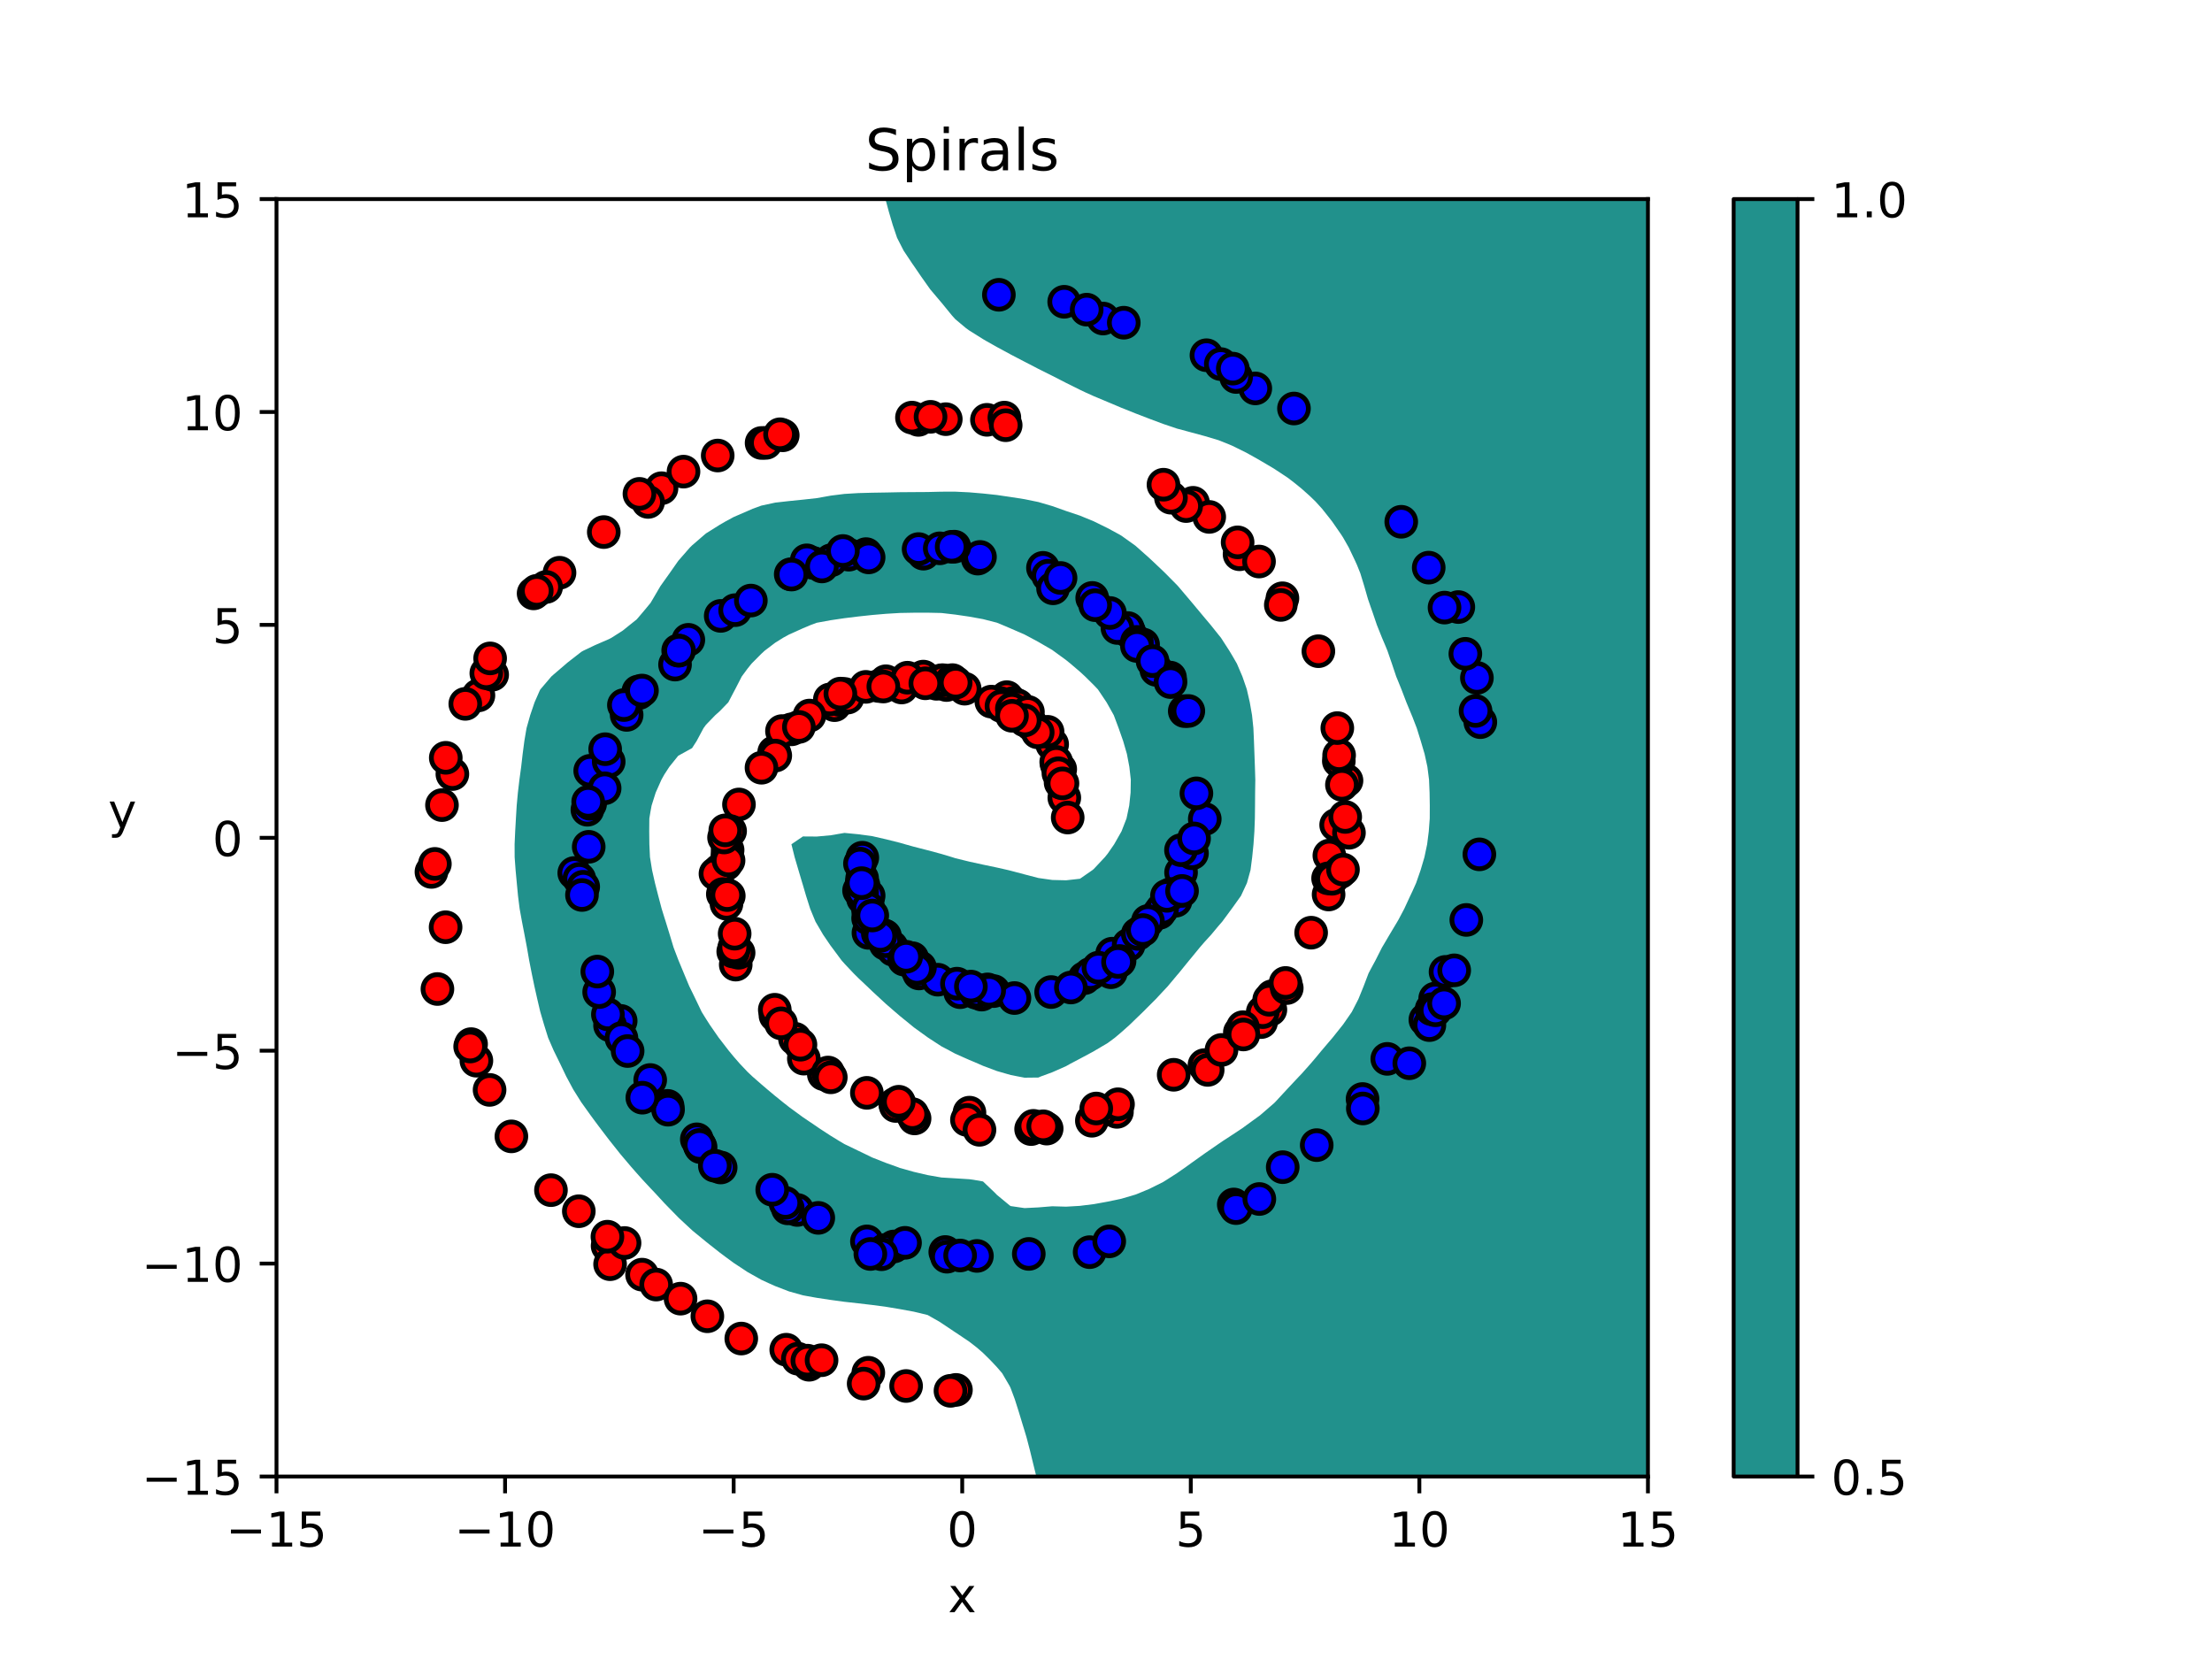 <?xml version="1.0" encoding="utf-8" standalone="no"?>
<!DOCTYPE svg PUBLIC "-//W3C//DTD SVG 1.1//EN"
  "http://www.w3.org/Graphics/SVG/1.1/DTD/svg11.dtd">
<!-- Created with matplotlib (https://matplotlib.org/) -->
<svg height="345.6pt" version="1.1" viewBox="0 0 460.8 345.6" width="460.8pt" xmlns="http://www.w3.org/2000/svg" xmlns:xlink="http://www.w3.org/1999/xlink">
 <defs>
  <style type="text/css">*{stroke-linecap:butt;stroke-linejoin:round;}</style>
 </defs>
 <g id="figure_1">
  <g id="patch_1">
   <path d="M 0 345.6 
L 460.8 345.6 
L 460.8 0 
L 0 0 
z
" style="fill:#ffffff;"/>
  </g>
  <g id="axes_1">
   <g id="patch_2">
    <path d="M 57.6 307.584 
L 343.296 307.584 
L 343.296 41.472 
L 57.6 41.472 
z
" style="fill:#ffffff;"/>
   </g>
   <g id="PathCollection_1">
    <path clip-path="url(#p2fcf69b1ce)" d="M 216.32 307.584 
L 219.206 307.584 
L 222.092 307.584 
L 224.977 307.584 
L 227.863 307.584 
L 230.749 307.584 
L 233.635 307.584 
L 236.521 307.584 
L 239.407 307.584 
L 242.292 307.584 
L 245.178 307.584 
L 248.064 307.584 
L 250.95 307.584 
L 253.836 307.584 
L 256.721 307.584 
L 259.607 307.584 
L 262.493 307.584 
L 265.379 307.584 
L 268.265 307.584 
L 271.151 307.584 
L 274.036 307.584 
L 276.922 307.584 
L 279.808 307.584 
L 282.694 307.584 
L 285.58 307.584 
L 288.465 307.584 
L 291.351 307.584 
L 294.237 307.584 
L 297.123 307.584 
L 300.009 307.584 
L 302.895 307.584 
L 305.78 307.584 
L 308.666 307.584 
L 311.552 307.584 
L 314.438 307.584 
L 317.324 307.584 
L 320.209 307.584 
L 323.095 307.584 
L 325.981 307.584 
L 328.867 307.584 
L 331.753 307.584 
L 334.639 307.584 
L 337.524 307.584 
L 340.41 307.584 
L 343.296 307.584 
L 343.296 304.896 
L 343.296 302.208 
L 343.296 299.52 
L 343.296 296.832 
L 343.296 294.144 
L 343.296 291.456 
L 343.296 288.768 
L 343.296 286.08 
L 343.296 283.392 
L 343.296 280.704 
L 343.296 278.016 
L 343.296 275.328 
L 343.296 272.64 
L 343.296 269.952 
L 343.296 267.264 
L 343.296 264.576 
L 343.296 261.888 
L 343.296 259.2 
L 343.296 256.512 
L 343.296 253.824 
L 343.296 251.136 
L 343.296 248.448 
L 343.296 245.76 
L 343.296 243.072 
L 343.296 240.384 
L 343.296 237.696 
L 343.296 235.008 
L 343.296 232.32 
L 343.296 229.632 
L 343.296 226.944 
L 343.296 224.256 
L 343.296 221.568 
L 343.296 218.88 
L 343.296 216.192 
L 343.296 213.504 
L 343.296 210.816 
L 343.296 208.128 
L 343.296 205.44 
L 343.296 202.752 
L 343.296 200.064 
L 343.296 197.376 
L 343.296 194.688 
L 343.296 192 
L 343.296 189.312 
L 343.296 186.624 
L 343.296 183.936 
L 343.296 181.248 
L 343.296 178.56 
L 343.296 175.872 
L 343.296 173.184 
L 343.296 170.496 
L 343.296 167.808 
L 343.296 165.12 
L 343.296 162.432 
L 343.296 159.744 
L 343.296 157.056 
L 343.296 154.368 
L 343.296 151.68 
L 343.296 148.992 
L 343.296 146.304 
L 343.296 143.616 
L 343.296 140.928 
L 343.296 138.24 
L 343.296 135.552 
L 343.296 132.864 
L 343.296 130.176 
L 343.296 127.488 
L 343.296 124.8 
L 343.296 122.112 
L 343.296 119.424 
L 343.296 116.736 
L 343.296 114.048 
L 343.296 111.36 
L 343.296 108.672 
L 343.296 105.984 
L 343.296 103.296 
L 343.296 100.608 
L 343.296 97.92 
L 343.296 95.232 
L 343.296 92.544 
L 343.296 89.856 
L 343.296 87.168 
L 343.296 84.48 
L 343.296 81.792 
L 343.296 79.104 
L 343.296 76.416 
L 343.296 73.728 
L 343.296 71.04 
L 343.296 68.352 
L 343.296 65.664 
L 343.296 62.976 
L 343.296 60.288 
L 343.296 57.6 
L 343.296 54.912 
L 343.296 52.224 
L 343.296 49.536 
L 343.296 46.848 
L 343.296 44.16 
L 343.296 41.472 
L 340.41 41.472 
L 337.524 41.472 
L 334.639 41.472 
L 331.753 41.472 
L 328.867 41.472 
L 325.981 41.472 
L 323.095 41.472 
L 320.209 41.472 
L 317.324 41.472 
L 314.438 41.472 
L 311.552 41.472 
L 308.666 41.472 
L 305.78 41.472 
L 302.895 41.472 
L 300.009 41.472 
L 297.123 41.472 
L 294.237 41.472 
L 291.351 41.472 
L 288.465 41.472 
L 285.58 41.472 
L 282.694 41.472 
L 279.808 41.472 
L 276.922 41.472 
L 274.036 41.472 
L 271.151 41.472 
L 268.265 41.472 
L 265.379 41.472 
L 262.493 41.472 
L 259.607 41.472 
L 256.721 41.472 
L 253.836 41.472 
L 250.95 41.472 
L 248.064 41.472 
L 245.178 41.472 
L 242.292 41.472 
L 239.407 41.472 
L 236.521 41.472 
L 233.635 41.472 
L 230.749 41.472 
L 227.863 41.472 
L 224.977 41.472 
L 222.092 41.472 
L 219.206 41.472 
L 216.32 41.472 
L 213.434 41.472 
L 210.548 41.472 
L 207.663 41.472 
L 204.777 41.472 
L 201.891 41.472 
L 199.005 41.472 
L 196.119 41.472 
L 193.233 41.472 
L 190.348 41.472 
L 187.462 41.472 
L 184.576 41.472 
L 184.448 41.472 
L 184.576 41.938 
L 185.176 44.16 
L 185.969 46.848 
L 186.877 49.536 
L 187.462 50.687 
L 188.249 52.224 
L 190.041 54.912 
L 190.348 55.344 
L 191.887 57.6 
L 193.233 59.502 
L 193.791 60.288 
L 196.065 62.976 
L 196.119 63.035 
L 198.263 65.664 
L 199.005 66.492 
L 201.228 68.352 
L 201.891 68.832 
L 204.777 70.643 
L 205.455 71.04 
L 207.663 72.284 
L 210.332 73.728 
L 210.548 73.848 
L 213.434 75.352 
L 215.496 76.416 
L 216.32 76.848 
L 219.206 78.288 
L 220.804 79.104 
L 222.092 79.768 
L 224.977 81.2 
L 226.222 81.792 
L 227.863 82.53 
L 230.749 83.741 
L 232.508 84.48 
L 233.635 84.96 
L 236.521 86.113 
L 239.264 87.168 
L 239.407 87.224 
L 242.292 88.305 
L 245.178 89.279 
L 247.334 89.856 
L 248.064 90.053 
L 250.95 90.836 
L 253.836 91.696 
L 255.963 92.544 
L 256.721 92.867 
L 259.607 94.292 
L 261.3 95.232 
L 262.493 95.913 
L 265.379 97.617 
L 265.838 97.92 
L 268.265 99.522 
L 269.678 100.608 
L 271.151 101.805 
L 272.825 103.296 
L 274.036 104.466 
L 275.412 105.984 
L 276.922 107.884 
L 277.531 108.672 
L 279.395 111.36 
L 279.808 112.007 
L 280.969 114.048 
L 282.25 116.736 
L 282.694 117.714 
L 283.379 119.424 
L 284.202 122.112 
L 284.974 124.8 
L 285.58 126.558 
L 285.911 127.488 
L 286.824 130.176 
L 287.898 132.864 
L 288.465 134.192 
L 289.027 135.552 
L 289.953 138.24 
L 290.854 140.928 
L 291.351 142.136 
L 291.949 143.616 
L 292.977 146.304 
L 294.088 148.992 
L 294.237 149.345 
L 295.139 151.68 
L 295.974 154.368 
L 296.767 157.056 
L 297.123 158.69 
L 297.352 159.744 
L 297.695 162.432 
L 297.808 165.12 
L 297.852 167.808 
L 297.842 170.496 
L 297.64 173.184 
L 297.301 175.872 
L 297.123 176.713 
L 296.735 178.56 
L 295.941 181.248 
L 295.007 183.936 
L 294.237 185.656 
L 293.778 186.624 
L 292.534 189.312 
L 291.351 191.547 
L 291.088 192 
L 289.481 194.688 
L 288.465 196.419 
L 287.895 197.376 
L 286.535 200.064 
L 285.58 201.827 
L 285.093 202.752 
L 284.071 205.44 
L 282.979 208.128 
L 282.694 208.687 
L 281.598 210.816 
L 279.808 213.396 
L 279.723 213.504 
L 277.58 216.192 
L 276.922 216.959 
L 275.289 218.88 
L 274.036 220.397 
L 273.035 221.568 
L 271.151 223.69 
L 270.602 224.256 
L 268.265 226.752 
L 268.084 226.944 
L 265.598 229.632 
L 265.379 229.839 
L 262.51 232.32 
L 262.493 232.334 
L 259.607 234.432 
L 258.82 235.008 
L 256.721 236.398 
L 254.729 237.696 
L 253.836 238.306 
L 250.95 240.297 
L 250.832 240.384 
L 248.064 242.358 
L 247.081 243.072 
L 245.178 244.404 
L 243.056 245.76 
L 242.292 246.238 
L 239.407 247.673 
L 237.542 248.448 
L 236.521 248.859 
L 233.635 249.709 
L 230.749 250.321 
L 227.863 250.844 
L 225.483 251.136 
L 224.977 251.202 
L 222.092 251.371 
L 219.206 251.286 
L 216.32 251.523 
L 213.434 251.668 
L 210.548 251.246 
L 210.363 251.136 
L 207.663 248.904 
L 207.226 248.448 
L 204.777 246.117 
L 202.729 245.76 
L 201.891 245.651 
L 199.005 245.469 
L 196.119 245.295 
L 193.233 244.79 
L 190.348 244.115 
L 187.462 243.306 
L 186.851 243.072 
L 184.576 242.26 
L 181.69 241.124 
L 180.178 240.384 
L 178.804 239.725 
L 175.919 238.334 
L 174.839 237.696 
L 173.033 236.588 
L 170.603 235.008 
L 170.147 234.683 
L 167.261 232.735 
L 166.697 232.32 
L 164.375 230.621 
L 163.124 229.632 
L 161.489 228.314 
L 159.853 226.944 
L 158.604 225.877 
L 156.749 224.256 
L 155.718 223.281 
L 154.099 221.568 
L 152.832 220.113 
L 151.816 218.88 
L 149.946 216.45 
L 149.739 216.192 
L 147.877 213.504 
L 147.06 212.228 
L 146.183 210.816 
L 144.895 208.128 
L 144.175 206.649 
L 143.582 205.44 
L 142.462 202.752 
L 141.347 200.064 
L 141.289 199.922 
L 140.319 197.376 
L 139.508 194.688 
L 138.68 192 
L 138.403 191.132 
L 137.839 189.312 
L 137.129 186.624 
L 136.44 183.936 
L 135.836 181.248 
L 135.517 179.252 
L 135.402 178.56 
L 135.275 175.872 
L 135.244 173.184 
L 135.269 170.496 
L 135.517 169.009 
L 135.74 167.808 
L 136.59 165.12 
L 137.786 162.432 
L 138.403 161.329 
L 139.433 159.744 
L 141.289 157.435 
L 141.98 157.056 
L 144.175 155.84 
L 145.122 154.368 
L 146.561 151.68 
L 147.06 150.996 
L 148.996 148.992 
L 149.946 148.142 
L 151.722 146.304 
L 152.832 144.185 
L 153.137 143.616 
L 154.518 140.928 
L 155.718 139.299 
L 156.567 138.24 
L 158.604 136.193 
L 159.297 135.552 
L 161.489 133.89 
L 163.128 132.864 
L 164.375 132.182 
L 167.261 130.884 
L 168.943 130.176 
L 170.147 129.733 
L 173.033 129.205 
L 175.919 128.779 
L 178.804 128.424 
L 181.69 128.114 
L 184.576 127.866 
L 187.462 127.692 
L 190.348 127.64 
L 193.233 127.633 
L 196.119 127.696 
L 199.005 128.031 
L 201.891 128.452 
L 204.777 128.975 
L 207.663 129.714 
L 208.786 130.176 
L 210.548 130.925 
L 213.434 132.182 
L 214.72 132.864 
L 216.32 133.728 
L 219.206 135.404 
L 219.404 135.552 
L 222.092 137.511 
L 222.988 138.24 
L 224.977 139.936 
L 226.052 140.928 
L 227.863 142.723 
L 228.713 143.616 
L 230.517 146.304 
L 230.749 146.714 
L 232.023 148.992 
L 233.03 151.68 
L 233.635 153.408 
L 233.974 154.368 
L 234.753 157.056 
L 235.264 159.744 
L 235.568 162.432 
L 235.522 165.12 
L 235.238 167.808 
L 234.676 170.496 
L 233.635 173.171 
L 233.629 173.184 
L 232.106 175.872 
L 230.749 177.835 
L 230.166 178.56 
L 227.863 181.016 
L 227.587 181.248 
L 224.977 183.06 
L 222.092 183.381 
L 219.206 183.313 
L 216.32 182.903 
L 213.434 182.152 
L 210.548 181.389 
L 209.982 181.248 
L 207.663 180.723 
L 204.777 180.119 
L 201.891 179.485 
L 199.005 178.776 
L 198.329 178.56 
L 196.119 177.895 
L 193.233 177.12 
L 190.348 176.379 
L 188.53 175.872 
L 187.462 175.563 
L 184.576 174.84 
L 181.69 174.18 
L 178.804 173.79 
L 175.919 173.511 
L 173.033 174.004 
L 170.147 174.267 
L 167.261 174.247 
L 164.868 175.872 
L 165.538 178.56 
L 166.328 181.248 
L 167.127 183.936 
L 167.261 184.374 
L 167.92 186.624 
L 168.774 189.312 
L 169.883 192 
L 170.147 192.446 
L 171.457 194.688 
L 173.033 197.005 
L 173.315 197.376 
L 175.311 200.064 
L 175.919 200.749 
L 177.805 202.752 
L 178.804 203.746 
L 180.6 205.44 
L 181.69 206.485 
L 183.464 208.128 
L 184.576 209.155 
L 186.492 210.816 
L 187.462 211.648 
L 189.747 213.504 
L 190.348 214.003 
L 193.233 216.087 
L 193.387 216.192 
L 196.119 217.972 
L 197.841 218.88 
L 199.005 219.51 
L 201.891 220.79 
L 203.732 221.568 
L 204.777 222.031 
L 207.663 223.113 
L 210.548 223.944 
L 212.138 224.256 
L 213.434 224.502 
L 216.32 224.47 
L 216.796 224.256 
L 219.206 223.372 
L 222.092 222.093 
L 223.026 221.568 
L 224.977 220.544 
L 227.863 218.996 
L 228.047 218.88 
L 230.749 217.287 
L 232.228 216.192 
L 233.635 215.003 
L 235.312 213.504 
L 236.521 212.329 
L 238.09 210.816 
L 239.407 209.497 
L 240.777 208.128 
L 242.292 206.5 
L 243.284 205.44 
L 245.178 203.17 
L 245.544 202.752 
L 247.724 200.064 
L 248.064 199.662 
L 249.936 197.376 
L 250.95 196.204 
L 252.333 194.688 
L 253.836 192.882 
L 254.607 192 
L 256.589 189.312 
L 256.721 189.134 
L 258.515 186.624 
L 259.607 184.281 
L 259.764 183.936 
L 260.507 181.248 
L 260.854 178.56 
L 261.126 175.872 
L 261.313 173.184 
L 261.413 170.496 
L 261.445 167.808 
L 261.464 165.12 
L 261.505 162.432 
L 261.42 159.744 
L 261.322 157.056 
L 261.223 154.368 
L 261.104 151.68 
L 260.823 148.992 
L 260.353 146.304 
L 259.736 143.616 
L 259.607 143.222 
L 258.814 140.928 
L 257.665 138.24 
L 256.721 136.607 
L 256.089 135.552 
L 254.353 132.864 
L 253.836 132.226 
L 252.197 130.176 
L 250.95 128.698 
L 249.941 127.488 
L 248.064 125.24 
L 247.691 124.8 
L 245.414 122.112 
L 245.178 121.859 
L 242.767 119.424 
L 242.292 118.96 
L 239.943 116.736 
L 239.407 116.239 
L 236.946 114.048 
L 236.521 113.674 
L 233.635 111.61 
L 233.218 111.36 
L 230.749 110.023 
L 227.998 108.672 
L 227.863 108.604 
L 224.977 107.417 
L 222.092 106.452 
L 220.78 105.984 
L 219.206 105.426 
L 216.32 104.581 
L 213.434 103.989 
L 210.548 103.537 
L 208.898 103.296 
L 207.663 103.114 
L 204.777 102.806 
L 201.891 102.562 
L 199.005 102.422 
L 196.119 102.427 
L 193.233 102.497 
L 190.348 102.515 
L 187.462 102.537 
L 184.576 102.596 
L 181.69 102.642 
L 178.804 102.719 
L 175.919 102.892 
L 173.033 103.252 
L 172.808 103.296 
L 170.147 103.769 
L 167.261 104.087 
L 164.375 104.379 
L 161.489 104.706 
L 158.604 105.328 
L 156.795 105.984 
L 155.718 106.459 
L 152.832 107.707 
L 151.056 108.672 
L 149.946 109.315 
L 147.06 111.125 
L 146.781 111.36 
L 144.175 113.609 
L 143.726 114.048 
L 141.378 116.736 
L 141.289 116.841 
L 139.48 119.424 
L 138.403 120.934 
L 137.569 122.112 
L 135.995 124.8 
L 135.517 125.605 
L 133.954 127.488 
L 132.631 129.039 
L 131.203 130.176 
L 129.745 131.354 
L 127.381 132.864 
L 126.86 133.136 
L 123.974 134.386 
L 121.519 135.552 
L 121.088 135.798 
L 118.202 138.044 
L 117.976 138.24 
L 115.316 140.521 
L 114.855 140.928 
L 112.565 143.616 
L 112.431 143.866 
L 111.361 146.304 
L 110.448 148.992 
L 109.689 151.68 
L 109.545 152.507 
L 109.233 154.368 
L 108.879 157.056 
L 108.57 159.744 
L 108.204 162.432 
L 107.886 165.12 
L 107.638 167.808 
L 107.475 170.496 
L 107.322 173.184 
L 107.201 175.872 
L 107.21 178.56 
L 107.406 181.248 
L 107.657 183.936 
L 107.913 186.624 
L 108.251 189.312 
L 108.739 192 
L 109.26 194.688 
L 109.545 196.193 
L 109.768 197.376 
L 110.236 200.064 
L 110.763 202.752 
L 111.321 205.44 
L 111.927 208.128 
L 112.431 210.282 
L 112.56 210.816 
L 113.348 213.504 
L 114.188 216.192 
L 115.316 218.787 
L 115.359 218.88 
L 116.679 221.568 
L 117.966 224.256 
L 118.202 224.689 
L 119.41 226.944 
L 121.088 229.62 
L 121.097 229.632 
L 123.021 232.32 
L 123.974 233.616 
L 125.016 235.008 
L 126.86 237.428 
L 127.074 237.696 
L 129.208 240.384 
L 129.745 241.02 
L 131.482 243.072 
L 132.631 244.382 
L 133.863 245.76 
L 135.517 247.535 
L 136.386 248.448 
L 138.403 250.637 
L 138.885 251.136 
L 141.289 253.595 
L 141.522 253.824 
L 144.175 256.287 
L 144.439 256.512 
L 147.06 258.658 
L 147.737 259.2 
L 149.946 260.94 
L 151.211 261.888 
L 152.832 263.077 
L 155.105 264.576 
L 155.718 264.984 
L 158.604 266.606 
L 160.025 267.264 
L 161.489 267.917 
L 164.375 269.027 
L 167.261 269.836 
L 167.874 269.952 
L 170.147 270.359 
L 173.033 270.795 
L 175.919 271.188 
L 178.804 271.509 
L 181.69 271.848 
L 184.576 272.238 
L 187.035 272.64 
L 187.462 272.713 
L 190.348 273.243 
L 193.233 273.936 
L 195.686 275.328 
L 196.119 275.616 
L 199.005 277.547 
L 199.715 278.016 
L 201.891 279.475 
L 203.473 280.704 
L 204.777 281.834 
L 206.355 283.392 
L 207.663 284.785 
L 208.777 286.08 
L 210.351 288.768 
L 210.548 289.209 
L 211.389 291.456 
L 212.243 294.144 
L 213.057 296.832 
L 213.434 298.053 
L 213.871 299.52 
L 214.573 302.208 
L 215.226 304.896 
L 215.89 307.584 
z
" style="fill:#21918c;"/>
   </g>
   <g id="matplotlib.axis_1">
    <g id="xtick_1">
     <g id="line2d_1">
      <defs>
       <path d="M 0 0 
L 0 3.5 
" id="mb53a206b02" style="stroke:#000000;stroke-width:0.8;"/>
      </defs>
      <g>
       <use style="stroke:#000000;stroke-width:0.8;" x="57.6" xlink:href="#mb53a206b02" y="307.584"/>
      </g>
     </g>
     <g id="text_1">
      <!-- −15 -->
      <g transform="translate(47.048 322.182)scale(0.1 -0.1)">
       <defs>
        <path d="M 10.594 35.5 
L 73.188 35.5 
L 73.188 27.203 
L 10.594 27.203 
z
" id="DejaVuSans-8722"/>
        <path d="M 12.406 8.297 
L 28.516 8.297 
L 28.516 63.922 
L 10.984 60.406 
L 10.984 69.391 
L 28.422 72.906 
L 38.281 72.906 
L 38.281 8.297 
L 54.391 8.297 
L 54.391 0 
L 12.406 0 
z
" id="DejaVuSans-49"/>
        <path d="M 10.797 72.906 
L 49.516 72.906 
L 49.516 64.594 
L 19.828 64.594 
L 19.828 46.734 
Q 21.969 47.469 24.109 47.828 
Q 26.266 48.188 28.422 48.188 
Q 40.625 48.188 47.75 41.5 
Q 54.891 34.812 54.891 23.391 
Q 54.891 11.625 47.562 5.094 
Q 40.234 -1.422 26.906 -1.422 
Q 22.312 -1.422 17.547 -0.641 
Q 12.797 0.141 7.719 1.703 
L 7.719 11.625 
Q 12.109 9.234 16.797 8.062 
Q 21.484 6.891 26.703 6.891 
Q 35.156 6.891 40.078 11.328 
Q 45.016 15.766 45.016 23.391 
Q 45.016 31 40.078 35.438 
Q 35.156 39.891 26.703 39.891 
Q 22.75 39.891 18.812 39.016 
Q 14.891 38.141 10.797 36.281 
z
" id="DejaVuSans-53"/>
       </defs>
       <use xlink:href="#DejaVuSans-8722"/>
       <use x="83.789" xlink:href="#DejaVuSans-49"/>
       <use x="147.412" xlink:href="#DejaVuSans-53"/>
      </g>
     </g>
    </g>
    <g id="xtick_2">
     <g id="line2d_2">
      <g>
       <use style="stroke:#000000;stroke-width:0.8;" x="105.216" xlink:href="#mb53a206b02" y="307.584"/>
      </g>
     </g>
     <g id="text_2">
      <!-- −10 -->
      <g transform="translate(94.664 322.182)scale(0.1 -0.1)">
       <defs>
        <path d="M 31.781 66.406 
Q 24.172 66.406 20.328 58.906 
Q 16.5 51.422 16.5 36.375 
Q 16.5 21.391 20.328 13.891 
Q 24.172 6.391 31.781 6.391 
Q 39.453 6.391 43.281 13.891 
Q 47.125 21.391 47.125 36.375 
Q 47.125 51.422 43.281 58.906 
Q 39.453 66.406 31.781 66.406 
z
M 31.781 74.219 
Q 44.047 74.219 50.516 64.516 
Q 56.984 54.828 56.984 36.375 
Q 56.984 17.969 50.516 8.266 
Q 44.047 -1.422 31.781 -1.422 
Q 19.531 -1.422 13.062 8.266 
Q 6.594 17.969 6.594 36.375 
Q 6.594 54.828 13.062 64.516 
Q 19.531 74.219 31.781 74.219 
z
" id="DejaVuSans-48"/>
       </defs>
       <use xlink:href="#DejaVuSans-8722"/>
       <use x="83.789" xlink:href="#DejaVuSans-49"/>
       <use x="147.412" xlink:href="#DejaVuSans-48"/>
      </g>
     </g>
    </g>
    <g id="xtick_3">
     <g id="line2d_3">
      <g>
       <use style="stroke:#000000;stroke-width:0.8;" x="152.832" xlink:href="#mb53a206b02" y="307.584"/>
      </g>
     </g>
     <g id="text_3">
      <!-- −5 -->
      <g transform="translate(145.461 322.182)scale(0.1 -0.1)">
       <use xlink:href="#DejaVuSans-8722"/>
       <use x="83.789" xlink:href="#DejaVuSans-53"/>
      </g>
     </g>
    </g>
    <g id="xtick_4">
     <g id="line2d_4">
      <g>
       <use style="stroke:#000000;stroke-width:0.8;" x="200.448" xlink:href="#mb53a206b02" y="307.584"/>
      </g>
     </g>
     <g id="text_4">
      <!-- 0 -->
      <g transform="translate(197.267 322.182)scale(0.1 -0.1)">
       <use xlink:href="#DejaVuSans-48"/>
      </g>
     </g>
    </g>
    <g id="xtick_5">
     <g id="line2d_5">
      <g>
       <use style="stroke:#000000;stroke-width:0.8;" x="248.064" xlink:href="#mb53a206b02" y="307.584"/>
      </g>
     </g>
     <g id="text_5">
      <!-- 5 -->
      <g transform="translate(244.883 322.182)scale(0.1 -0.1)">
       <use xlink:href="#DejaVuSans-53"/>
      </g>
     </g>
    </g>
    <g id="xtick_6">
     <g id="line2d_6">
      <g>
       <use style="stroke:#000000;stroke-width:0.8;" x="295.68" xlink:href="#mb53a206b02" y="307.584"/>
      </g>
     </g>
     <g id="text_6">
      <!-- 10 -->
      <g transform="translate(289.317 322.182)scale(0.1 -0.1)">
       <use xlink:href="#DejaVuSans-49"/>
       <use x="63.623" xlink:href="#DejaVuSans-48"/>
      </g>
     </g>
    </g>
    <g id="xtick_7">
     <g id="line2d_7">
      <g>
       <use style="stroke:#000000;stroke-width:0.8;" x="343.296" xlink:href="#mb53a206b02" y="307.584"/>
      </g>
     </g>
     <g id="text_7">
      <!-- 15 -->
      <g transform="translate(336.933 322.182)scale(0.1 -0.1)">
       <use xlink:href="#DejaVuSans-49"/>
       <use x="63.623" xlink:href="#DejaVuSans-53"/>
      </g>
     </g>
    </g>
    <g id="text_8">
     <!-- x -->
     <g transform="translate(197.489 335.861)scale(0.1 -0.1)">
      <defs>
       <path d="M 54.891 54.688 
L 35.109 28.078 
L 55.906 0 
L 45.312 0 
L 29.391 21.484 
L 13.484 0 
L 2.875 0 
L 24.125 28.609 
L 4.688 54.688 
L 15.281 54.688 
L 29.781 35.203 
L 44.281 54.688 
z
" id="DejaVuSans-120"/>
      </defs>
      <use xlink:href="#DejaVuSans-120"/>
     </g>
    </g>
   </g>
   <g id="matplotlib.axis_2">
    <g id="ytick_1">
     <g id="line2d_8">
      <defs>
       <path d="M 0 0 
L -3.5 0 
" id="m80865cc691" style="stroke:#000000;stroke-width:0.8;"/>
      </defs>
      <g>
       <use style="stroke:#000000;stroke-width:0.8;" x="57.6" xlink:href="#m80865cc691" y="307.584"/>
      </g>
     </g>
     <g id="text_9">
      <!-- −15 -->
      <g transform="translate(29.495 311.383)scale(0.1 -0.1)">
       <use xlink:href="#DejaVuSans-8722"/>
       <use x="83.789" xlink:href="#DejaVuSans-49"/>
       <use x="147.412" xlink:href="#DejaVuSans-53"/>
      </g>
     </g>
    </g>
    <g id="ytick_2">
     <g id="line2d_9">
      <g>
       <use style="stroke:#000000;stroke-width:0.8;" x="57.6" xlink:href="#m80865cc691" y="263.232"/>
      </g>
     </g>
     <g id="text_10">
      <!-- −10 -->
      <g transform="translate(29.495 267.031)scale(0.1 -0.1)">
       <use xlink:href="#DejaVuSans-8722"/>
       <use x="83.789" xlink:href="#DejaVuSans-49"/>
       <use x="147.412" xlink:href="#DejaVuSans-48"/>
      </g>
     </g>
    </g>
    <g id="ytick_3">
     <g id="line2d_10">
      <g>
       <use style="stroke:#000000;stroke-width:0.8;" x="57.6" xlink:href="#m80865cc691" y="218.88"/>
      </g>
     </g>
     <g id="text_11">
      <!-- −5 -->
      <g transform="translate(35.858 222.679)scale(0.1 -0.1)">
       <use xlink:href="#DejaVuSans-8722"/>
       <use x="83.789" xlink:href="#DejaVuSans-53"/>
      </g>
     </g>
    </g>
    <g id="ytick_4">
     <g id="line2d_11">
      <g>
       <use style="stroke:#000000;stroke-width:0.8;" x="57.6" xlink:href="#m80865cc691" y="174.528"/>
      </g>
     </g>
     <g id="text_12">
      <!-- 0 -->
      <g transform="translate(44.237 178.327)scale(0.1 -0.1)">
       <use xlink:href="#DejaVuSans-48"/>
      </g>
     </g>
    </g>
    <g id="ytick_5">
     <g id="line2d_12">
      <g>
       <use style="stroke:#000000;stroke-width:0.8;" x="57.6" xlink:href="#m80865cc691" y="130.176"/>
      </g>
     </g>
     <g id="text_13">
      <!-- 5 -->
      <g transform="translate(44.237 133.975)scale(0.1 -0.1)">
       <use xlink:href="#DejaVuSans-53"/>
      </g>
     </g>
    </g>
    <g id="ytick_6">
     <g id="line2d_13">
      <g>
       <use style="stroke:#000000;stroke-width:0.8;" x="57.6" xlink:href="#m80865cc691" y="85.824"/>
      </g>
     </g>
     <g id="text_14">
      <!-- 10 -->
      <g transform="translate(37.875 89.623)scale(0.1 -0.1)">
       <use xlink:href="#DejaVuSans-49"/>
       <use x="63.623" xlink:href="#DejaVuSans-48"/>
      </g>
     </g>
    </g>
    <g id="ytick_7">
     <g id="line2d_14">
      <g>
       <use style="stroke:#000000;stroke-width:0.8;" x="57.6" xlink:href="#m80865cc691" y="41.472"/>
      </g>
     </g>
     <g id="text_15">
      <!-- 15 -->
      <g transform="translate(37.875 45.271)scale(0.1 -0.1)">
       <use xlink:href="#DejaVuSans-49"/>
       <use x="63.623" xlink:href="#DejaVuSans-53"/>
      </g>
     </g>
    </g>
    <g id="text_16">
     <!-- y -->
     <g transform="translate(22.536 172.448)scale(0.1 -0.1)">
      <defs>
       <path d="M 32.172 -5.078 
Q 28.375 -14.844 24.75 -17.812 
Q 21.141 -20.797 15.094 -20.797 
L 7.906 -20.797 
L 7.906 -13.281 
L 13.188 -13.281 
Q 16.891 -13.281 18.938 -11.516 
Q 21 -9.766 23.484 -3.219 
L 25.094 0.875 
L 2.984 54.688 
L 12.5 54.688 
L 29.594 11.922 
L 46.688 54.688 
L 56.203 54.688 
z
" id="DejaVuSans-121"/>
      </defs>
      <use xlink:href="#DejaVuSans-121"/>
     </g>
    </g>
   </g>
   <g id="line2d_15">
    <defs>
     <path d="M 0 3 
C 0.796 3 1.559 2.684 2.121 2.121 
C 2.684 1.559 3 0.796 3 0 
C 3 -0.796 2.684 -1.559 2.121 -2.121 
C 1.559 -2.684 0.796 -3 0 -3 
C -0.796 -3 -1.559 -2.684 -2.121 -2.121 
C -2.684 -1.559 -3 -0.796 -3 0 
C -3 0.796 -2.684 1.559 -2.121 2.121 
C -1.559 2.684 -0.796 3 0 3 
z
" id="m06d6d62275" style="stroke:#000000;"/>
    </defs>
    <g clip-path="url(#p2fcf69b1ce)">
     <use style="fill:#ff0000;stroke:#000000;" x="180.888" xlink:href="#m06d6d62275" y="285.969"/>
     <use style="fill:#ff0000;stroke:#000000;" x="183.036" xlink:href="#m06d6d62275" y="142.902"/>
     <use style="fill:#ff0000;stroke:#000000;" x="99.668" xlink:href="#m06d6d62275" y="144.861"/>
     <use style="fill:#ff0000;stroke:#000000;" x="280.502" xlink:href="#m06d6d62275" y="162.613"/>
     <use style="fill:#ff0000;stroke:#000000;" x="214.799" xlink:href="#m06d6d62275" y="235.209"/>
     <use style="fill:#ff0000;stroke:#000000;" x="137.808" xlink:href="#m06d6d62275" y="101.703"/>
     <use style="fill:#ff0000;stroke:#000000;" x="171.611" xlink:href="#m06d6d62275" y="223.771"/>
     <use style="fill:#ff0000;stroke:#000000;" x="279.12" xlink:href="#m06d6d62275" y="171.503"/>
     <use style="fill:#ff0000;stroke:#000000;" x="232.679" xlink:href="#m06d6d62275" y="231.621"/>
     <use style="fill:#ff0000;stroke:#000000;" x="278.345" xlink:href="#m06d6d62275" y="171.843"/>
     <use style="fill:#ff0000;stroke:#000000;" x="192.342" xlink:href="#m06d6d62275" y="140.949"/>
     <use style="fill:#ff0000;stroke:#000000;" x="281.015" xlink:href="#m06d6d62275" y="173.481"/>
     <use style="fill:#ff0000;stroke:#000000;" x="199.139" xlink:href="#m06d6d62275" y="289.541"/>
     <use style="fill:#ff0000;stroke:#000000;" x="149.928" xlink:href="#m06d6d62275" y="181.254"/>
     <use style="fill:#ff0000;stroke:#000000;" x="165.605" xlink:href="#m06d6d62275" y="216.401"/>
     <use style="fill:#ff0000;stroke:#000000;" x="164.892" xlink:href="#m06d6d62275" y="151.932"/>
     <use style="fill:#ff0000;stroke:#000000;" x="248.533" xlink:href="#m06d6d62275" y="104.744"/>
     <use style="fill:#ff0000;stroke:#000000;" x="161.541" xlink:href="#m06d6d62275" y="211.531"/>
     <use style="fill:#ff0000;stroke:#000000;" x="209.736" xlink:href="#m06d6d62275" y="145.227"/>
     <use style="fill:#ff0000;stroke:#000000;" x="151.576" xlink:href="#m06d6d62275" y="177.079"/>
     <use style="fill:#ff0000;stroke:#000000;" x="158.651" xlink:href="#m06d6d62275" y="92.279"/>
     <use style="fill:#ff0000;stroke:#000000;" x="196.193" xlink:href="#m06d6d62275" y="141.706"/>
     <use style="fill:#ff0000;stroke:#000000;" x="167.454" xlink:href="#m06d6d62275" y="220.535"/>
     <use style="fill:#ff0000;stroke:#000000;" x="163.79" xlink:href="#m06d6d62275" y="281.171"/>
     <use style="fill:#ff0000;stroke:#000000;" x="258.219" xlink:href="#m06d6d62275" y="115.464"/>
     <use style="fill:#ff0000;stroke:#000000;" x="208.38" xlink:href="#m06d6d62275" y="146.469"/>
     <use style="fill:#ff0000;stroke:#000000;" x="215.277" xlink:href="#m06d6d62275" y="234.536"/>
     <use style="fill:#ff0000;stroke:#000000;" x="258.283" xlink:href="#m06d6d62275" y="215.066"/>
     <use style="fill:#ff0000;stroke:#000000;" x="102.529" xlink:href="#m06d6d62275" y="140.554"/>
     <use style="fill:#ff0000;stroke:#000000;" x="184.546" xlink:href="#m06d6d62275" y="141.916"/>
     <use style="fill:#ff0000;stroke:#000000;" x="173.859" xlink:href="#m06d6d62275" y="146.622"/>
     <use style="fill:#ff0000;stroke:#000000;" x="214.883" xlink:href="#m06d6d62275" y="150.962"/>
     <use style="fill:#ff0000;stroke:#000000;" x="172.492" xlink:href="#m06d6d62275" y="223.427"/>
     <use style="fill:#ff0000;stroke:#000000;" x="153.266" xlink:href="#m06d6d62275" y="200.947"/>
     <use style="fill:#ff0000;stroke:#000000;" x="173.838" xlink:href="#m06d6d62275" y="146.898"/>
     <use style="fill:#ff0000;stroke:#000000;" x="278.9" xlink:href="#m06d6d62275" y="158.526"/>
     <use style="fill:#ff0000;stroke:#000000;" x="251.903" xlink:href="#m06d6d62275" y="107.681"/>
     <use style="fill:#ff0000;stroke:#000000;" x="229.414" xlink:href="#m06d6d62275" y="231.422"/>
     <use style="fill:#ff0000;stroke:#000000;" x="195.102" xlink:href="#m06d6d62275" y="142.449"/>
     <use style="fill:#ff0000;stroke:#000000;" x="126.573" xlink:href="#m06d6d62275" y="259.535"/>
     <use style="fill:#ff0000;stroke:#000000;" x="267.153" xlink:href="#m06d6d62275" y="124.63"/>
     <use style="fill:#ff0000;stroke:#000000;" x="89.875" xlink:href="#m06d6d62275" y="181.634"/>
     <use style="fill:#ff0000;stroke:#000000;" x="209.066" xlink:href="#m06d6d62275" y="146.968"/>
     <use style="fill:#ff0000;stroke:#000000;" x="120.578" xlink:href="#m06d6d62275" y="252.322"/>
     <use style="fill:#ff0000;stroke:#000000;" x="197.025" xlink:href="#m06d6d62275" y="87.321"/>
     <use style="fill:#ff0000;stroke:#000000;" x="276.932" xlink:href="#m06d6d62275" y="178.226"/>
     <use style="fill:#ff0000;stroke:#000000;" x="168.552" xlink:href="#m06d6d62275" y="284.305"/>
     <use style="fill:#ff0000;stroke:#000000;" x="180.585" xlink:href="#m06d6d62275" y="227.66"/>
     <use style="fill:#ff0000;stroke:#000000;" x="276.771" xlink:href="#m06d6d62275" y="186.342"/>
     <use style="fill:#ff0000;stroke:#000000;" x="264.645" xlink:href="#m06d6d62275" y="210.331"/>
     <use style="fill:#ff0000;stroke:#000000;" x="114.776" xlink:href="#m06d6d62275" y="247.931"/>
     <use style="fill:#ff0000;stroke:#000000;" x="147.359" xlink:href="#m06d6d62275" y="274.203"/>
     <use style="fill:#ff0000;stroke:#000000;" x="201.957" xlink:href="#m06d6d62275" y="231.787"/>
     <use style="fill:#ff0000;stroke:#000000;" x="153.94" xlink:href="#m06d6d62275" y="167.586"/>
     <use style="fill:#ff0000;stroke:#000000;" x="201.432" xlink:href="#m06d6d62275" y="233.298"/>
     <use style="fill:#ff0000;stroke:#000000;" x="151.217" xlink:href="#m06d6d62275" y="180.032"/>
     <use style="fill:#ff0000;stroke:#000000;" x="153.867" xlink:href="#m06d6d62275" y="198.477"/>
     <use style="fill:#ff0000;stroke:#000000;" x="265.02" xlink:href="#m06d6d62275" y="207.523"/>
     <use style="fill:#ff0000;stroke:#000000;" x="244.501" xlink:href="#m06d6d62275" y="223.898"/>
     <use style="fill:#ff0000;stroke:#000000;" x="175.934" xlink:href="#m06d6d62275" y="144.561"/>
     <use style="fill:#ff0000;stroke:#000000;" x="221.717" xlink:href="#m06d6d62275" y="166.188"/>
     <use style="fill:#ff0000;stroke:#000000;" x="161.272" xlink:href="#m06d6d62275" y="156.723"/>
     <use style="fill:#ff0000;stroke:#000000;" x="174.853" xlink:href="#m06d6d62275" y="145.786"/>
     <use style="fill:#ff0000;stroke:#000000;" x="176.575" xlink:href="#m06d6d62275" y="145.319"/>
     <use style="fill:#ff0000;stroke:#000000;" x="220.94" xlink:href="#m06d6d62275" y="163.013"/>
     <use style="fill:#ff0000;stroke:#000000;" x="161.402" xlink:href="#m06d6d62275" y="210.349"/>
     <use style="fill:#ff0000;stroke:#000000;" x="250.909" xlink:href="#m06d6d62275" y="221.883"/>
     <use style="fill:#ff0000;stroke:#000000;" x="262.711" xlink:href="#m06d6d62275" y="212.921"/>
     <use style="fill:#ff0000;stroke:#000000;" x="162.899" xlink:href="#m06d6d62275" y="152.296"/>
     <use style="fill:#ff0000;stroke:#000000;" x="159.54" xlink:href="#m06d6d62275" y="92.258"/>
     <use style="fill:#ff0000;stroke:#000000;" x="251.583" xlink:href="#m06d6d62275" y="222.88"/>
     <use style="fill:#ff0000;stroke:#000000;" x="222.422" xlink:href="#m06d6d62275" y="170.31"/>
     <use style="fill:#ff0000;stroke:#000000;" x="149.045" xlink:href="#m06d6d62275" y="182.013"/>
     <use style="fill:#ff0000;stroke:#000000;" x="187.821" xlink:href="#m06d6d62275" y="143.219"/>
     <use style="fill:#ff0000;stroke:#000000;" x="206.514" xlink:href="#m06d6d62275" y="146.158"/>
     <use style="fill:#ff0000;stroke:#000000;" x="154.423" xlink:href="#m06d6d62275" y="278.844"/>
     <use style="fill:#ff0000;stroke:#000000;" x="211.055" xlink:href="#m06d6d62275" y="146.474"/>
     <use style="fill:#ff0000;stroke:#000000;" x="208.629" xlink:href="#m06d6d62275" y="147.088"/>
     <use style="fill:#ff0000;stroke:#000000;" x="151.52" xlink:href="#m06d6d62275" y="178.361"/>
     <use style="fill:#ff0000;stroke:#000000;" x="247.09" xlink:href="#m06d6d62275" y="105.424"/>
     <use style="fill:#ff0000;stroke:#000000;" x="219.185" xlink:href="#m06d6d62275" y="155.049"/>
     <use style="fill:#ff0000;stroke:#000000;" x="152.744" xlink:href="#m06d6d62275" y="198.222"/>
     <use style="fill:#ff0000;stroke:#000000;" x="227.454" xlink:href="#m06d6d62275" y="233.473"/>
     <use style="fill:#ff0000;stroke:#000000;" x="150.577" xlink:href="#m06d6d62275" y="186.26"/>
     <use style="fill:#ff0000;stroke:#000000;" x="142.388" xlink:href="#m06d6d62275" y="98.25"/>
     <use style="fill:#ff0000;stroke:#000000;" x="90.594" xlink:href="#m06d6d62275" y="179.966"/>
     <use style="fill:#ff0000;stroke:#000000;" x="133.753" xlink:href="#m06d6d62275" y="265.533"/>
     <use style="fill:#ff0000;stroke:#000000;" x="263.048" xlink:href="#m06d6d62275" y="210.842"/>
     <use style="fill:#ff0000;stroke:#000000;" x="136.692" xlink:href="#m06d6d62275" y="267.6"/>
     <use style="fill:#ff0000;stroke:#000000;" x="188.76" xlink:href="#m06d6d62275" y="288.728"/>
     <use style="fill:#ff0000;stroke:#000000;" x="92.827" xlink:href="#m06d6d62275" y="193.158"/>
     <use style="fill:#ff0000;stroke:#000000;" x="218.042" xlink:href="#m06d6d62275" y="235.108"/>
     <use style="fill:#ff0000;stroke:#000000;" x="161.504" xlink:href="#m06d6d62275" y="157.402"/>
     <use style="fill:#ff0000;stroke:#000000;" x="152.097" xlink:href="#m06d6d62275" y="173.129"/>
     <use style="fill:#ff0000;stroke:#000000;" x="166.216" xlink:href="#m06d6d62275" y="283.042"/>
     <use style="fill:#ff0000;stroke:#000000;" x="273.135" xlink:href="#m06d6d62275" y="194.296"/>
     <use style="fill:#ff0000;stroke:#000000;" x="212.012" xlink:href="#m06d6d62275" y="146.954"/>
     <use style="fill:#ff0000;stroke:#000000;" x="232.903" xlink:href="#m06d6d62275" y="230.037"/>
     <use style="fill:#ff0000;stroke:#000000;" x="243.927" xlink:href="#m06d6d62275" y="103.681"/>
     <use style="fill:#ff0000;stroke:#000000;" x="125.779" xlink:href="#m06d6d62275" y="110.839"/>
     <use style="fill:#ff0000;stroke:#000000;" x="91.124" xlink:href="#m06d6d62275" y="206.03"/>
     <use style="fill:#ff0000;stroke:#000000;" x="173.072" xlink:href="#m06d6d62275" y="224.424"/>
     <use style="fill:#ff0000;stroke:#000000;" x="111.16" xlink:href="#m06d6d62275" y="123.613"/>
     <use style="fill:#ff0000;stroke:#000000;" x="99.242" xlink:href="#m06d6d62275" y="220.962"/>
     <use style="fill:#ff0000;stroke:#000000;" x="163.058" xlink:href="#m06d6d62275" y="90.683"/>
     <use style="fill:#ff0000;stroke:#000000;" x="151.774" xlink:href="#m06d6d62275" y="179.253"/>
     <use style="fill:#ff0000;stroke:#000000;" x="135.005" xlink:href="#m06d6d62275" y="104.559"/>
     <use style="fill:#ff0000;stroke:#000000;" x="264.396" xlink:href="#m06d6d62275" y="208.268"/>
     <use style="fill:#ff0000;stroke:#000000;" x="191.323" xlink:href="#m06d6d62275" y="87.469"/>
     <use style="fill:#ff0000;stroke:#000000;" x="254.462" xlink:href="#m06d6d62275" y="218.723"/>
     <use style="fill:#ff0000;stroke:#000000;" x="210.787" xlink:href="#m06d6d62275" y="147.668"/>
     <use style="fill:#ff0000;stroke:#000000;" x="179.916" xlink:href="#m06d6d62275" y="288.233"/>
     <use style="fill:#ff0000;stroke:#000000;" x="220.132" xlink:href="#m06d6d62275" y="159.272"/>
     <use style="fill:#ff0000;stroke:#000000;" x="158.633" xlink:href="#m06d6d62275" y="159.932"/>
     <use style="fill:#ff0000;stroke:#000000;" x="190.525" xlink:href="#m06d6d62275" y="232.987"/>
     <use style="fill:#ff0000;stroke:#000000;" x="152.976" xlink:href="#m06d6d62275" y="197.354"/>
     <use style="fill:#ff0000;stroke:#000000;" x="262.279" xlink:href="#m06d6d62275" y="116.976"/>
     <use style="fill:#ff0000;stroke:#000000;" x="276.668" xlink:href="#m06d6d62275" y="182.973"/>
     <use style="fill:#ff0000;stroke:#000000;" x="189.976" xlink:href="#m06d6d62275" y="86.995"/>
     <use style="fill:#ff0000;stroke:#000000;" x="218.232" xlink:href="#m06d6d62275" y="152.447"/>
     <use style="fill:#ff0000;stroke:#000000;" x="220.865" xlink:href="#m06d6d62275" y="160.238"/>
     <use style="fill:#ff0000;stroke:#000000;" x="279.147" xlink:href="#m06d6d62275" y="181.706"/>
     <use style="fill:#ff0000;stroke:#000000;" x="94.239" xlink:href="#m06d6d62275" y="161.249"/>
     <use style="fill:#ff0000;stroke:#000000;" x="220.029" xlink:href="#m06d6d62275" y="158.722"/>
     <use style="fill:#ff0000;stroke:#000000;" x="92.862" xlink:href="#m06d6d62275" y="157.864"/>
     <use style="fill:#ff0000;stroke:#000000;" x="116.558" xlink:href="#m06d6d62275" y="119.312"/>
     <use style="fill:#ff0000;stroke:#000000;" x="195.37" xlink:href="#m06d6d62275" y="141.9"/>
     <use style="fill:#ff0000;stroke:#000000;" x="186.481" xlink:href="#m06d6d62275" y="229.953"/>
     <use style="fill:#ff0000;stroke:#000000;" x="172.872" xlink:href="#m06d6d62275" y="145.709"/>
     <use style="fill:#ff0000;stroke:#000000;" x="127.091" xlink:href="#m06d6d62275" y="263.355"/>
     <use style="fill:#ff0000;stroke:#000000;" x="113.769" xlink:href="#m06d6d62275" y="122.271"/>
     <use style="fill:#ff0000;stroke:#000000;" x="257.82" xlink:href="#m06d6d62275" y="112.982"/>
     <use style="fill:#ff0000;stroke:#000000;" x="189.033" xlink:href="#m06d6d62275" y="141.177"/>
     <use style="fill:#ff0000;stroke:#000000;" x="130.106" xlink:href="#m06d6d62275" y="258.94"/>
     <use style="fill:#ff0000;stroke:#000000;" x="133.207" xlink:href="#m06d6d62275" y="102.881"/>
     <use style="fill:#ff0000;stroke:#000000;" x="193.849" xlink:href="#m06d6d62275" y="86.83"/>
     <use style="fill:#ff0000;stroke:#000000;" x="214.138" xlink:href="#m06d6d62275" y="148.304"/>
     <use style="fill:#ff0000;stroke:#000000;" x="150.832" xlink:href="#m06d6d62275" y="174.465"/>
     <use style="fill:#ff0000;stroke:#000000;" x="168.626" xlink:href="#m06d6d62275" y="149.065"/>
     <use style="fill:#ff0000;stroke:#000000;" x="111.817" xlink:href="#m06d6d62275" y="123.083"/>
     <use style="fill:#ff0000;stroke:#000000;" x="204.044" xlink:href="#m06d6d62275" y="235.359"/>
     <use style="fill:#ff0000;stroke:#000000;" x="151.091" xlink:href="#m06d6d62275" y="172.979"/>
     <use style="fill:#ff0000;stroke:#000000;" x="187.47" xlink:href="#m06d6d62275" y="230.109"/>
     <use style="fill:#ff0000;stroke:#000000;" x="153.044" xlink:href="#m06d6d62275" y="194.503"/>
     <use style="fill:#ff0000;stroke:#000000;" x="205.596" xlink:href="#m06d6d62275" y="87.457"/>
     <use style="fill:#ff0000;stroke:#000000;" x="101.308" xlink:href="#m06d6d62275" y="140.247"/>
     <use style="fill:#ff0000;stroke:#000000;" x="168.19" xlink:href="#m06d6d62275" y="283.452"/>
     <use style="fill:#ff0000;stroke:#000000;" x="102.103" xlink:href="#m06d6d62275" y="137.157"/>
     <use style="fill:#ff0000;stroke:#000000;" x="216.173" xlink:href="#m06d6d62275" y="152.559"/>
     <use style="fill:#ff0000;stroke:#000000;" x="266.816" xlink:href="#m06d6d62275" y="126.017"/>
     <use style="fill:#ff0000;stroke:#000000;" x="98.135" xlink:href="#m06d6d62275" y="217.51"/>
     <use style="fill:#ff0000;stroke:#000000;" x="97.94" xlink:href="#m06d6d62275" y="218.008"/>
     <use style="fill:#ff0000;stroke:#000000;" x="180.367" xlink:href="#m06d6d62275" y="143.088"/>
     <use style="fill:#ff0000;stroke:#000000;" x="198.001" xlink:href="#m06d6d62275" y="289.737"/>
     <use style="fill:#ff0000;stroke:#000000;" x="213.475" xlink:href="#m06d6d62275" y="150.072"/>
     <use style="fill:#ff0000;stroke:#000000;" x="166.749" xlink:href="#m06d6d62275" y="217.629"/>
     <use style="fill:#ff0000;stroke:#000000;" x="228.37" xlink:href="#m06d6d62275" y="230.922"/>
     <use style="fill:#ff0000;stroke:#000000;" x="175.066" xlink:href="#m06d6d62275" y="144.493"/>
     <use style="fill:#ff0000;stroke:#000000;" x="268.057" xlink:href="#m06d6d62275" y="205.832"/>
     <use style="fill:#ff0000;stroke:#000000;" x="258.921" xlink:href="#m06d6d62275" y="213.981"/>
     <use style="fill:#ff0000;stroke:#000000;" x="184.017" xlink:href="#m06d6d62275" y="143.013"/>
     <use style="fill:#ff0000;stroke:#000000;" x="277.479" xlink:href="#m06d6d62275" y="183.064"/>
     <use style="fill:#ff0000;stroke:#000000;" x="162.498" xlink:href="#m06d6d62275" y="90.468"/>
     <use style="fill:#ff0000;stroke:#000000;" x="149.512" xlink:href="#m06d6d62275" y="94.894"/>
     <use style="fill:#ff0000;stroke:#000000;" x="151.818" xlink:href="#m06d6d62275" y="186.629"/>
     <use style="fill:#ff0000;stroke:#000000;" x="209.229" xlink:href="#m06d6d62275" y="86.995"/>
     <use style="fill:#ff0000;stroke:#000000;" x="151.337" xlink:href="#m06d6d62275" y="188.268"/>
     <use style="fill:#ff0000;stroke:#000000;" x="278.961" xlink:href="#m06d6d62275" y="157.331"/>
     <use style="fill:#ff0000;stroke:#000000;" x="151.493" xlink:href="#m06d6d62275" y="186.459"/>
     <use style="fill:#ff0000;stroke:#000000;" x="106.532" xlink:href="#m06d6d62275" y="236.727"/>
     <use style="fill:#ff0000;stroke:#000000;" x="200.956" xlink:href="#m06d6d62275" y="143.466"/>
     <use style="fill:#ff0000;stroke:#000000;" x="190.058" xlink:href="#m06d6d62275" y="232.097"/>
     <use style="fill:#ff0000;stroke:#000000;" x="279.771" xlink:href="#m06d6d62275" y="181.153"/>
     <use style="fill:#ff0000;stroke:#000000;" x="278.588" xlink:href="#m06d6d62275" y="151.674"/>
     <use style="fill:#ff0000;stroke:#000000;" x="279.546" xlink:href="#m06d6d62275" y="163.496"/>
     <use style="fill:#ff0000;stroke:#000000;" x="259.02" xlink:href="#m06d6d62275" y="215.498"/>
     <use style="fill:#ff0000;stroke:#000000;" x="166.422" xlink:href="#m06d6d62275" y="151.432"/>
     <use style="fill:#ff0000;stroke:#000000;" x="92.071" xlink:href="#m06d6d62275" y="167.719"/>
     <use style="fill:#ff0000;stroke:#000000;" x="101.988" xlink:href="#m06d6d62275" y="227.045"/>
     <use style="fill:#ff0000;stroke:#000000;" x="209.504" xlink:href="#m06d6d62275" y="88.581"/>
     <use style="fill:#ff0000;stroke:#000000;" x="197.171" xlink:href="#m06d6d62275" y="142.706"/>
     <use style="fill:#ff0000;stroke:#000000;" x="280.235" xlink:href="#m06d6d62275" y="170.183"/>
     <use style="fill:#ff0000;stroke:#000000;" x="186.595" xlink:href="#m06d6d62275" y="230.394"/>
     <use style="fill:#ff0000;stroke:#000000;" x="196.491" xlink:href="#m06d6d62275" y="141.707"/>
     <use style="fill:#ff0000;stroke:#000000;" x="267.807" xlink:href="#m06d6d62275" y="204.768"/>
     <use style="fill:#ff0000;stroke:#000000;" x="198.387" xlink:href="#m06d6d62275" y="141.681"/>
     <use style="fill:#ff0000;stroke:#000000;" x="96.928" xlink:href="#m06d6d62275" y="146.628"/>
     <use style="fill:#ff0000;stroke:#000000;" x="141.769" xlink:href="#m06d6d62275" y="270.533"/>
     <use style="fill:#ff0000;stroke:#000000;" x="210.816" xlink:href="#m06d6d62275" y="149.11"/>
     <use style="fill:#ff0000;stroke:#000000;" x="126.538" xlink:href="#m06d6d62275" y="257.625"/>
     <use style="fill:#ff0000;stroke:#000000;" x="242.374" xlink:href="#m06d6d62275" y="100.973"/>
     <use style="fill:#ff0000;stroke:#000000;" x="274.644" xlink:href="#m06d6d62275" y="135.659"/>
     <use style="fill:#ff0000;stroke:#000000;" x="217.323" xlink:href="#m06d6d62275" y="234.63"/>
     <use style="fill:#ff0000;stroke:#000000;" x="192.765" xlink:href="#m06d6d62275" y="142.344"/>
     <use style="fill:#ff0000;stroke:#000000;" x="199.084" xlink:href="#m06d6d62275" y="142.21"/>
     <use style="fill:#ff0000;stroke:#000000;" x="171.147" xlink:href="#m06d6d62275" y="283.356"/>
     <use style="fill:#ff0000;stroke:#000000;" x="220.488" xlink:href="#m06d6d62275" y="161.085"/>
     <use style="fill:#ff0000;stroke:#000000;" x="162.702" xlink:href="#m06d6d62275" y="213.182"/>
     <use style="fill:#ff0000;stroke:#000000;" x="187.232" xlink:href="#m06d6d62275" y="229.513"/>
     <use style="fill:#ff0000;stroke:#000000;" x="221.334" xlink:href="#m06d6d62275" y="163.194"/>
    </g>
   </g>
   <g id="line2d_16">
    <defs>
     <path d="M 0 3 
C 0.796 3 1.559 2.684 2.121 2.121 
C 2.684 1.559 3 0.796 3 0 
C 3 -0.796 2.684 -1.559 2.121 -2.121 
C 1.559 -2.684 0.796 -3 0 -3 
C -0.796 -3 -1.559 -2.684 -2.121 -2.121 
C -2.684 -1.559 -3 -0.796 -3 0 
C -3 0.796 -2.684 1.559 -2.121 2.121 
C -1.559 2.684 -0.796 3 0 3 
z
" id="mcb9f71fbb4" style="stroke:#000000;"/>
    </defs>
    <g clip-path="url(#p2fcf69b1ce)">
     <use style="fill:#0000ff;stroke:#000000;" x="204.049" xlink:href="#mcb9f71fbb4" y="206.297"/>
     <use style="fill:#0000ff;stroke:#000000;" x="184.353" xlink:href="#mcb9f71fbb4" y="194.964"/>
     <use style="fill:#0000ff;stroke:#000000;" x="267.215" xlink:href="#mcb9f71fbb4" y="243.142"/>
     <use style="fill:#0000ff;stroke:#000000;" x="179.635" xlink:href="#mcb9f71fbb4" y="178.68"/>
     <use style="fill:#0000ff;stroke:#000000;" x="227.524" xlink:href="#mcb9f71fbb4" y="124.561"/>
     <use style="fill:#0000ff;stroke:#000000;" x="186.2" xlink:href="#mcb9f71fbb4" y="259.664"/>
     <use style="fill:#0000ff;stroke:#000000;" x="122.95" xlink:href="#mcb9f71fbb4" y="160.568"/>
     <use style="fill:#0000ff;stroke:#000000;" x="303.796" xlink:href="#mcb9f71fbb4" y="126.459"/>
     <use style="fill:#0000ff;stroke:#000000;" x="200.02" xlink:href="#mcb9f71fbb4" y="206.687"/>
     <use style="fill:#0000ff;stroke:#000000;" x="203.512" xlink:href="#mcb9f71fbb4" y="261.632"/>
     <use style="fill:#0000ff;stroke:#000000;" x="251.326" xlink:href="#mcb9f71fbb4" y="73.999"/>
     <use style="fill:#0000ff;stroke:#000000;" x="179.595" xlink:href="#mcb9f71fbb4" y="182.991"/>
     <use style="fill:#0000ff;stroke:#000000;" x="126.807" xlink:href="#mcb9f71fbb4" y="158.667"/>
     <use style="fill:#0000ff;stroke:#000000;" x="243.737" xlink:href="#mcb9f71fbb4" y="141.148"/>
     <use style="fill:#0000ff;stroke:#000000;" x="196.919" xlink:href="#mcb9f71fbb4" y="260.816"/>
     <use style="fill:#0000ff;stroke:#000000;" x="119.628" xlink:href="#mcb9f71fbb4" y="181.86"/>
     <use style="fill:#0000ff;stroke:#000000;" x="150.13" xlink:href="#mcb9f71fbb4" y="243.208"/>
     <use style="fill:#0000ff;stroke:#000000;" x="139.07" xlink:href="#mcb9f71fbb4" y="230.375"/>
     <use style="fill:#0000ff;stroke:#000000;" x="246.805" xlink:href="#mcb9f71fbb4" y="148.14"/>
     <use style="fill:#0000ff;stroke:#000000;" x="241.496" xlink:href="#mcb9f71fbb4" y="190.17"/>
     <use style="fill:#0000ff;stroke:#000000;" x="129.301" xlink:href="#mcb9f71fbb4" y="212.673"/>
     <use style="fill:#0000ff;stroke:#000000;" x="169.396" xlink:href="#mcb9f71fbb4" y="117.271"/>
     <use style="fill:#0000ff;stroke:#000000;" x="166.088" xlink:href="#mcb9f71fbb4" y="252.058"/>
     <use style="fill:#0000ff;stroke:#000000;" x="180.597" xlink:href="#mcb9f71fbb4" y="258.602"/>
     <use style="fill:#0000ff;stroke:#000000;" x="229.789" xlink:href="#mcb9f71fbb4" y="66.357"/>
     <use style="fill:#0000ff;stroke:#000000;" x="231.426" xlink:href="#mcb9f71fbb4" y="202.535"/>
     <use style="fill:#0000ff;stroke:#000000;" x="179.896" xlink:href="#mcb9f71fbb4" y="184.456"/>
     <use style="fill:#0000ff;stroke:#000000;" x="185.72" xlink:href="#mcb9f71fbb4" y="197.231"/>
     <use style="fill:#0000ff;stroke:#000000;" x="298.973" xlink:href="#mcb9f71fbb4" y="208.013"/>
     <use style="fill:#0000ff;stroke:#000000;" x="176.817" xlink:href="#mcb9f71fbb4" y="115.551"/>
     <use style="fill:#0000ff;stroke:#000000;" x="203.322" xlink:href="#mcb9f71fbb4" y="206.795"/>
     <use style="fill:#0000ff;stroke:#000000;" x="127.082" xlink:href="#mcb9f71fbb4" y="213.588"/>
     <use style="fill:#0000ff;stroke:#000000;" x="184.077" xlink:href="#mcb9f71fbb4" y="194.825"/>
     <use style="fill:#0000ff;stroke:#000000;" x="261.503" xlink:href="#mcb9f71fbb4" y="80.914"/>
     <use style="fill:#0000ff;stroke:#000000;" x="184.472" xlink:href="#mcb9f71fbb4" y="196.615"/>
     <use style="fill:#0000ff;stroke:#000000;" x="240.889" xlink:href="#mcb9f71fbb4" y="139.549"/>
     <use style="fill:#0000ff;stroke:#000000;" x="192.375" xlink:href="#mcb9f71fbb4" y="115.339"/>
     <use style="fill:#0000ff;stroke:#000000;" x="164.113" xlink:href="#mcb9f71fbb4" y="251.725"/>
     <use style="fill:#0000ff;stroke:#000000;" x="184.315" xlink:href="#mcb9f71fbb4" y="260.41"/>
     <use style="fill:#0000ff;stroke:#000000;" x="143.394" xlink:href="#mcb9f71fbb4" y="133.284"/>
     <use style="fill:#0000ff;stroke:#000000;" x="178.96" xlink:href="#mcb9f71fbb4" y="185.505"/>
     <use style="fill:#0000ff;stroke:#000000;" x="179.771" xlink:href="#mcb9f71fbb4" y="187.172"/>
     <use style="fill:#0000ff;stroke:#000000;" x="180.916" xlink:href="#mcb9f71fbb4" y="194.332"/>
     <use style="fill:#0000ff;stroke:#000000;" x="234.103" xlink:href="#mcb9f71fbb4" y="67.228"/>
     <use style="fill:#0000ff;stroke:#000000;" x="231.675" xlink:href="#mcb9f71fbb4" y="198.67"/>
     <use style="fill:#0000ff;stroke:#000000;" x="164.721" xlink:href="#mcb9f71fbb4" y="119.631"/>
     <use style="fill:#0000ff;stroke:#000000;" x="189.762" xlink:href="#mcb9f71fbb4" y="200.315"/>
     <use style="fill:#0000ff;stroke:#000000;" x="250.976" xlink:href="#mcb9f71fbb4" y="170.621"/>
     <use style="fill:#0000ff;stroke:#000000;" x="173.158" xlink:href="#mcb9f71fbb4" y="116.701"/>
     <use style="fill:#0000ff;stroke:#000000;" x="132.969" xlink:href="#mcb9f71fbb4" y="144.054"/>
     <use style="fill:#0000ff;stroke:#000000;" x="126.635" xlink:href="#mcb9f71fbb4" y="211.318"/>
     <use style="fill:#0000ff;stroke:#000000;" x="180.846" xlink:href="#mcb9f71fbb4" y="191.289"/>
     <use style="fill:#0000ff;stroke:#000000;" x="244.906" xlink:href="#mcb9f71fbb4" y="187.641"/>
     <use style="fill:#0000ff;stroke:#000000;" x="163.615" xlink:href="#mcb9f71fbb4" y="250.585"/>
     <use style="fill:#0000ff;stroke:#000000;" x="168.058" xlink:href="#mcb9f71fbb4" y="116.727"/>
     <use style="fill:#0000ff;stroke:#000000;" x="180.844" xlink:href="#mcb9f71fbb4" y="189.683"/>
     <use style="fill:#0000ff;stroke:#000000;" x="226.991" xlink:href="#mcb9f71fbb4" y="260.847"/>
     <use style="fill:#0000ff;stroke:#000000;" x="203.681" xlink:href="#mcb9f71fbb4" y="116.371"/>
     <use style="fill:#0000ff;stroke:#000000;" x="235.24" xlink:href="#mcb9f71fbb4" y="131.613"/>
     <use style="fill:#0000ff;stroke:#000000;" x="180.775" xlink:href="#mcb9f71fbb4" y="187.254"/>
     <use style="fill:#0000ff;stroke:#000000;" x="180.957" xlink:href="#mcb9f71fbb4" y="186.59"/>
     <use style="fill:#0000ff;stroke:#000000;" x="145.158" xlink:href="#mcb9f71fbb4" y="237.34"/>
     <use style="fill:#0000ff;stroke:#000000;" x="190.045" xlink:href="#mcb9f71fbb4" y="199.608"/>
     <use style="fill:#0000ff;stroke:#000000;" x="217.268" xlink:href="#mcb9f71fbb4" y="118.294"/>
     <use style="fill:#0000ff;stroke:#000000;" x="291.906" xlink:href="#mcb9f71fbb4" y="108.696"/>
     <use style="fill:#0000ff;stroke:#000000;" x="122.641" xlink:href="#mcb9f71fbb4" y="176.405"/>
     <use style="fill:#0000ff;stroke:#000000;" x="186.076" xlink:href="#mcb9f71fbb4" y="197.869"/>
     <use style="fill:#0000ff;stroke:#000000;" x="283.843" xlink:href="#mcb9f71fbb4" y="228.943"/>
     <use style="fill:#0000ff;stroke:#000000;" x="274.295" xlink:href="#mcb9f71fbb4" y="238.55"/>
     <use style="fill:#0000ff;stroke:#000000;" x="305.46" xlink:href="#mcb9f71fbb4" y="191.639"/>
     <use style="fill:#0000ff;stroke:#000000;" x="130.543" xlink:href="#mcb9f71fbb4" y="148.926"/>
     <use style="fill:#0000ff;stroke:#000000;" x="296.929" xlink:href="#mcb9f71fbb4" y="212.43"/>
     <use style="fill:#0000ff;stroke:#000000;" x="225.919" xlink:href="#mcb9f71fbb4" y="203.762"/>
     <use style="fill:#0000ff;stroke:#000000;" x="122.367" xlink:href="#mcb9f71fbb4" y="168.686"/>
     <use style="fill:#0000ff;stroke:#000000;" x="150.138" xlink:href="#mcb9f71fbb4" y="128.303"/>
     <use style="fill:#0000ff;stroke:#000000;" x="247.369" xlink:href="#mcb9f71fbb4" y="178.265"/>
     <use style="fill:#0000ff;stroke:#000000;" x="184.426" xlink:href="#mcb9f71fbb4" y="196.06"/>
     <use style="fill:#0000ff;stroke:#000000;" x="120.68" xlink:href="#mcb9f71fbb4" y="183.09"/>
     <use style="fill:#0000ff;stroke:#000000;" x="122.935" xlink:href="#mcb9f71fbb4" y="167.448"/>
     <use style="fill:#0000ff;stroke:#000000;" x="197.265" xlink:href="#mcb9f71fbb4" y="261.795"/>
     <use style="fill:#0000ff;stroke:#000000;" x="140.623" xlink:href="#mcb9f71fbb4" y="138.444"/>
     <use style="fill:#0000ff;stroke:#000000;" x="205.728" xlink:href="#mcb9f71fbb4" y="206.109"/>
     <use style="fill:#0000ff;stroke:#000000;" x="188.535" xlink:href="#mcb9f71fbb4" y="258.907"/>
     <use style="fill:#0000ff;stroke:#000000;" x="221.691" xlink:href="#mcb9f71fbb4" y="62.866"/>
     <use style="fill:#0000ff;stroke:#000000;" x="227.12" xlink:href="#mcb9f71fbb4" y="202.897"/>
     <use style="fill:#0000ff;stroke:#000000;" x="269.557" xlink:href="#mcb9f71fbb4" y="85.098"/>
     <use style="fill:#0000ff;stroke:#000000;" x="283.902" xlink:href="#mcb9f71fbb4" y="230.913"/>
     <use style="fill:#0000ff;stroke:#000000;" x="204.495" xlink:href="#mcb9f71fbb4" y="207.192"/>
     <use style="fill:#0000ff;stroke:#000000;" x="246.037" xlink:href="#mcb9f71fbb4" y="181.766"/>
     <use style="fill:#0000ff;stroke:#000000;" x="191.362" xlink:href="#mcb9f71fbb4" y="114.381"/>
     <use style="fill:#0000ff;stroke:#000000;" x="191.454" xlink:href="#mcb9f71fbb4" y="202.788"/>
     <use style="fill:#0000ff;stroke:#000000;" x="125.958" xlink:href="#mcb9f71fbb4" y="164.213"/>
     <use style="fill:#0000ff;stroke:#000000;" x="122.53" xlink:href="#mcb9f71fbb4" y="167.034"/>
     <use style="fill:#0000ff;stroke:#000000;" x="301.132" xlink:href="#mcb9f71fbb4" y="202.46"/>
     <use style="fill:#0000ff;stroke:#000000;" x="254.315" xlink:href="#mcb9f71fbb4" y="75.847"/>
     <use style="fill:#0000ff;stroke:#000000;" x="308.382" xlink:href="#mcb9f71fbb4" y="150.438"/>
     <use style="fill:#0000ff;stroke:#000000;" x="129.459" xlink:href="#mcb9f71fbb4" y="216.259"/>
     <use style="fill:#0000ff;stroke:#000000;" x="238.129" xlink:href="#mcb9f71fbb4" y="134.276"/>
     <use style="fill:#0000ff;stroke:#000000;" x="195.769" xlink:href="#mcb9f71fbb4" y="114.226"/>
     <use style="fill:#0000ff;stroke:#000000;" x="145.95" xlink:href="#mcb9f71fbb4" y="238.973"/>
     <use style="fill:#0000ff;stroke:#000000;" x="206.991" xlink:href="#mcb9f71fbb4" y="206.463"/>
     <use style="fill:#0000ff;stroke:#000000;" x="195.359" xlink:href="#mcb9f71fbb4" y="204.087"/>
     <use style="fill:#0000ff;stroke:#000000;" x="297.768" xlink:href="#mcb9f71fbb4" y="213.548"/>
     <use style="fill:#0000ff;stroke:#000000;" x="242.069" xlink:href="#mcb9f71fbb4" y="189.387"/>
     <use style="fill:#0000ff;stroke:#000000;" x="234.923" xlink:href="#mcb9f71fbb4" y="130.831"/>
     <use style="fill:#0000ff;stroke:#000000;" x="218.346" xlink:href="#mcb9f71fbb4" y="119.933"/>
     <use style="fill:#0000ff;stroke:#000000;" x="203.325" xlink:href="#mcb9f71fbb4" y="206.553"/>
     <use style="fill:#0000ff;stroke:#000000;" x="182.866" xlink:href="#mcb9f71fbb4" y="194.454"/>
     <use style="fill:#0000ff;stroke:#000000;" x="307.386" xlink:href="#mcb9f71fbb4" y="148.099"/>
     <use style="fill:#0000ff;stroke:#000000;" x="232.782" xlink:href="#mcb9f71fbb4" y="130.821"/>
     <use style="fill:#0000ff;stroke:#000000;" x="231.21" xlink:href="#mcb9f71fbb4" y="127.696"/>
     <use style="fill:#0000ff;stroke:#000000;" x="179.143" xlink:href="#mcb9f71fbb4" y="179.907"/>
     <use style="fill:#0000ff;stroke:#000000;" x="257.507" xlink:href="#mcb9f71fbb4" y="78.531"/>
     <use style="fill:#0000ff;stroke:#000000;" x="183.391" xlink:href="#mcb9f71fbb4" y="194.964"/>
     <use style="fill:#0000ff;stroke:#000000;" x="302.939" xlink:href="#mcb9f71fbb4" y="202.138"/>
     <use style="fill:#0000ff;stroke:#000000;" x="218.973" xlink:href="#mcb9f71fbb4" y="206.661"/>
     <use style="fill:#0000ff;stroke:#000000;" x="204.149" xlink:href="#mcb9f71fbb4" y="116.02"/>
     <use style="fill:#0000ff;stroke:#000000;" x="133.072" xlink:href="#mcb9f71fbb4" y="144.382"/>
     <use style="fill:#0000ff;stroke:#000000;" x="139.166" xlink:href="#mcb9f71fbb4" y="231.171"/>
     <use style="fill:#0000ff;stroke:#000000;" x="211.33" xlink:href="#mcb9f71fbb4" y="207.911"/>
     <use style="fill:#0000ff;stroke:#000000;" x="300.922" xlink:href="#mcb9f71fbb4" y="126.573"/>
     <use style="fill:#0000ff;stroke:#000000;" x="257.016" xlink:href="#mcb9f71fbb4" y="250.915"/>
     <use style="fill:#0000ff;stroke:#000000;" x="288.996" xlink:href="#mcb9f71fbb4" y="220.582"/>
     <use style="fill:#0000ff;stroke:#000000;" x="198.809" xlink:href="#mcb9f71fbb4" y="113.88"/>
     <use style="fill:#0000ff;stroke:#000000;" x="298.227" xlink:href="#mcb9f71fbb4" y="210.231"/>
     <use style="fill:#0000ff;stroke:#000000;" x="249.234" xlink:href="#mcb9f71fbb4" y="165.266"/>
     <use style="fill:#0000ff;stroke:#000000;" x="121.494" xlink:href="#mcb9f71fbb4" y="184.731"/>
     <use style="fill:#0000ff;stroke:#000000;" x="308.182" xlink:href="#mcb9f71fbb4" y="177.978"/>
     <use style="fill:#0000ff;stroke:#000000;" x="235.122" xlink:href="#mcb9f71fbb4" y="196.851"/>
     <use style="fill:#0000ff;stroke:#000000;" x="130.748" xlink:href="#mcb9f71fbb4" y="218.95"/>
     <use style="fill:#0000ff;stroke:#000000;" x="206.052" xlink:href="#mcb9f71fbb4" y="206.399"/>
     <use style="fill:#0000ff;stroke:#000000;" x="191.645" xlink:href="#mcb9f71fbb4" y="201.515"/>
     <use style="fill:#0000ff;stroke:#000000;" x="160.872" xlink:href="#mcb9f71fbb4" y="247.844"/>
     <use style="fill:#0000ff;stroke:#000000;" x="180.408" xlink:href="#mcb9f71fbb4" y="115.432"/>
     <use style="fill:#0000ff;stroke:#000000;" x="179.577" xlink:href="#mcb9f71fbb4" y="185.904"/>
     <use style="fill:#0000ff;stroke:#000000;" x="239.137" xlink:href="#mcb9f71fbb4" y="191.862"/>
     <use style="fill:#0000ff;stroke:#000000;" x="228.147" xlink:href="#mcb9f71fbb4" y="126.067"/>
     <use style="fill:#0000ff;stroke:#000000;" x="135.448" xlink:href="#mcb9f71fbb4" y="224.984"/>
     <use style="fill:#0000ff;stroke:#000000;" x="188.337" xlink:href="#mcb9f71fbb4" y="199.902"/>
     <use style="fill:#0000ff;stroke:#000000;" x="248.311" xlink:href="#mcb9f71fbb4" y="177.75"/>
     <use style="fill:#0000ff;stroke:#000000;" x="256.812" xlink:href="#mcb9f71fbb4" y="76.79"/>
     <use style="fill:#0000ff;stroke:#000000;" x="170.465" xlink:href="#mcb9f71fbb4" y="253.706"/>
     <use style="fill:#0000ff;stroke:#000000;" x="257.485" xlink:href="#mcb9f71fbb4" y="251.671"/>
     <use style="fill:#0000ff;stroke:#000000;" x="228.826" xlink:href="#mcb9f71fbb4" y="201.582"/>
     <use style="fill:#0000ff;stroke:#000000;" x="180.955" xlink:href="#mcb9f71fbb4" y="116.115"/>
     <use style="fill:#0000ff;stroke:#000000;" x="226.376" xlink:href="#mcb9f71fbb4" y="64.507"/>
     <use style="fill:#0000ff;stroke:#000000;" x="236.828" xlink:href="#mcb9f71fbb4" y="133.72"/>
     <use style="fill:#0000ff;stroke:#000000;" x="237.023" xlink:href="#mcb9f71fbb4" y="194.547"/>
     <use style="fill:#0000ff;stroke:#000000;" x="121.234" xlink:href="#mcb9f71fbb4" y="186.441"/>
     <use style="fill:#0000ff;stroke:#000000;" x="129.968" xlink:href="#mcb9f71fbb4" y="146.876"/>
     <use style="fill:#0000ff;stroke:#000000;" x="141.275" xlink:href="#mcb9f71fbb4" y="135.53"/>
     <use style="fill:#0000ff;stroke:#000000;" x="199.353" xlink:href="#mcb9f71fbb4" y="204.917"/>
     <use style="fill:#0000ff;stroke:#000000;" x="307.666" xlink:href="#mcb9f71fbb4" y="141.211"/>
     <use style="fill:#0000ff;stroke:#000000;" x="214.317" xlink:href="#mcb9f71fbb4" y="261.214"/>
     <use style="fill:#0000ff;stroke:#000000;" x="200.01" xlink:href="#mcb9f71fbb4" y="261.541"/>
     <use style="fill:#0000ff;stroke:#000000;" x="133.811" xlink:href="#mcb9f71fbb4" y="228.668"/>
     <use style="fill:#0000ff;stroke:#000000;" x="164.887" xlink:href="#mcb9f71fbb4" y="119.688"/>
     <use style="fill:#0000ff;stroke:#000000;" x="171.22" xlink:href="#mcb9f71fbb4" y="118.002"/>
     <use style="fill:#0000ff;stroke:#000000;" x="233.227" xlink:href="#mcb9f71fbb4" y="200.195"/>
     <use style="fill:#0000ff;stroke:#000000;" x="299.039" xlink:href="#mcb9f71fbb4" y="210.462"/>
     <use style="fill:#0000ff;stroke:#000000;" x="219.369" xlink:href="#mcb9f71fbb4" y="122.555"/>
     <use style="fill:#0000ff;stroke:#000000;" x="231.074" xlink:href="#mcb9f71fbb4" y="258.598"/>
     <use style="fill:#0000ff;stroke:#000000;" x="145.718" xlink:href="#mcb9f71fbb4" y="238.514"/>
     <use style="fill:#0000ff;stroke:#000000;" x="191.024" xlink:href="#mcb9f71fbb4" y="201.837"/>
     <use style="fill:#0000ff;stroke:#000000;" x="293.585" xlink:href="#mcb9f71fbb4" y="221.493"/>
     <use style="fill:#0000ff;stroke:#000000;" x="180.877" xlink:href="#mcb9f71fbb4" y="189.139"/>
     <use style="fill:#0000ff;stroke:#000000;" x="223.088" xlink:href="#mcb9f71fbb4" y="205.715"/>
     <use style="fill:#0000ff;stroke:#000000;" x="183.633" xlink:href="#mcb9f71fbb4" y="261.279"/>
     <use style="fill:#0000ff;stroke:#000000;" x="232.905" xlink:href="#mcb9f71fbb4" y="200.391"/>
     <use style="fill:#0000ff;stroke:#000000;" x="246.023" xlink:href="#mcb9f71fbb4" y="177.104"/>
     <use style="fill:#0000ff;stroke:#000000;" x="202.252" xlink:href="#mcb9f71fbb4" y="205.521"/>
     <use style="fill:#0000ff;stroke:#000000;" x="236.841" xlink:href="#mcb9f71fbb4" y="134.567"/>
     <use style="fill:#0000ff;stroke:#000000;" x="238.083" xlink:href="#mcb9f71fbb4" y="193.744"/>
     <use style="fill:#0000ff;stroke:#000000;" x="133.736" xlink:href="#mcb9f71fbb4" y="143.856"/>
     <use style="fill:#0000ff;stroke:#000000;" x="305.261" xlink:href="#mcb9f71fbb4" y="136.201"/>
     <use style="fill:#0000ff;stroke:#000000;" x="240.101" xlink:href="#mcb9f71fbb4" y="137.716"/>
     <use style="fill:#0000ff;stroke:#000000;" x="148.917" xlink:href="#mcb9f71fbb4" y="242.847"/>
     <use style="fill:#0000ff;stroke:#000000;" x="175.59" xlink:href="#mcb9f71fbb4" y="114.784"/>
     <use style="fill:#0000ff;stroke:#000000;" x="297.629" xlink:href="#mcb9f71fbb4" y="118.25"/>
     <use style="fill:#0000ff;stroke:#000000;" x="181.314" xlink:href="#mcb9f71fbb4" y="261.224"/>
     <use style="fill:#0000ff;stroke:#000000;" x="179.493" xlink:href="#mcb9f71fbb4" y="183.972"/>
     <use style="fill:#0000ff;stroke:#000000;" x="247.553" xlink:href="#mcb9f71fbb4" y="148.109"/>
     <use style="fill:#0000ff;stroke:#000000;" x="198.248" xlink:href="#mcb9f71fbb4" y="113.903"/>
     <use style="fill:#0000ff;stroke:#000000;" x="243.935" xlink:href="#mcb9f71fbb4" y="186.229"/>
     <use style="fill:#0000ff;stroke:#000000;" x="153.141" xlink:href="#mcb9f71fbb4" y="127.105"/>
     <use style="fill:#0000ff;stroke:#000000;" x="156.417" xlink:href="#mcb9f71fbb4" y="125.11"/>
     <use style="fill:#0000ff;stroke:#000000;" x="243.842" xlink:href="#mcb9f71fbb4" y="142.091"/>
     <use style="fill:#0000ff;stroke:#000000;" x="126.069" xlink:href="#mcb9f71fbb4" y="156.072"/>
     <use style="fill:#0000ff;stroke:#000000;" x="124.815" xlink:href="#mcb9f71fbb4" y="206.67"/>
     <use style="fill:#0000ff;stroke:#000000;" x="262.345" xlink:href="#mcb9f71fbb4" y="249.772"/>
     <use style="fill:#0000ff;stroke:#000000;" x="300.829" xlink:href="#mcb9f71fbb4" y="209.021"/>
     <use style="fill:#0000ff;stroke:#000000;" x="243.097" xlink:href="#mcb9f71fbb4" y="186.62"/>
     <use style="fill:#0000ff;stroke:#000000;" x="248.748" xlink:href="#mcb9f71fbb4" y="174.66"/>
     <use style="fill:#0000ff;stroke:#000000;" x="188.767" xlink:href="#mcb9f71fbb4" y="199.312"/>
     <use style="fill:#0000ff;stroke:#000000;" x="246.242" xlink:href="#mcb9f71fbb4" y="185.599"/>
     <use style="fill:#0000ff;stroke:#000000;" x="220.932" xlink:href="#mcb9f71fbb4" y="120.4"/>
     <use style="fill:#0000ff;stroke:#000000;" x="208.085" xlink:href="#mcb9f71fbb4" y="61.41"/>
     <use style="fill:#0000ff;stroke:#000000;" x="141.459" xlink:href="#mcb9f71fbb4" y="135.541"/>
     <use style="fill:#0000ff;stroke:#000000;" x="124.433" xlink:href="#mcb9f71fbb4" y="202.397"/>
     <use style="fill:#0000ff;stroke:#000000;" x="181.711" xlink:href="#mcb9f71fbb4" y="190.716"/>
    </g>
   </g>
   <g id="patch_3">
    <path d="M 57.6 307.584 
L 57.6 41.472 
" style="fill:none;stroke:#000000;stroke-linecap:square;stroke-linejoin:miter;stroke-width:0.8;"/>
   </g>
   <g id="patch_4">
    <path d="M 343.296 307.584 
L 343.296 41.472 
" style="fill:none;stroke:#000000;stroke-linecap:square;stroke-linejoin:miter;stroke-width:0.8;"/>
   </g>
   <g id="patch_5">
    <path d="M 57.6 307.584 
L 343.296 307.584 
" style="fill:none;stroke:#000000;stroke-linecap:square;stroke-linejoin:miter;stroke-width:0.8;"/>
   </g>
   <g id="patch_6">
    <path d="M 57.6 41.472 
L 343.296 41.472 
" style="fill:none;stroke:#000000;stroke-linecap:square;stroke-linejoin:miter;stroke-width:0.8;"/>
   </g>
   <g id="text_17">
    <!-- Spirals -->
    <g transform="translate(180.227 35.472)scale(0.12 -0.12)">
     <defs>
      <path d="M 53.516 70.516 
L 53.516 60.891 
Q 47.906 63.578 42.922 64.891 
Q 37.938 66.219 33.297 66.219 
Q 25.25 66.219 20.875 63.094 
Q 16.5 59.969 16.5 54.203 
Q 16.5 49.359 19.406 46.891 
Q 22.312 44.438 30.422 42.922 
L 36.375 41.703 
Q 47.406 39.594 52.656 34.297 
Q 57.906 29 57.906 20.125 
Q 57.906 9.516 50.797 4.047 
Q 43.703 -1.422 29.984 -1.422 
Q 24.812 -1.422 18.969 -0.25 
Q 13.141 0.922 6.891 3.219 
L 6.891 13.375 
Q 12.891 10.016 18.656 8.297 
Q 24.422 6.594 29.984 6.594 
Q 38.422 6.594 43.016 9.906 
Q 47.609 13.234 47.609 19.391 
Q 47.609 24.75 44.312 27.781 
Q 41.016 30.812 33.5 32.328 
L 27.484 33.5 
Q 16.453 35.688 11.516 40.375 
Q 6.594 45.062 6.594 53.422 
Q 6.594 63.094 13.406 68.656 
Q 20.219 74.219 32.172 74.219 
Q 37.312 74.219 42.625 73.281 
Q 47.953 72.359 53.516 70.516 
z
" id="DejaVuSans-83"/>
      <path d="M 18.109 8.203 
L 18.109 -20.797 
L 9.078 -20.797 
L 9.078 54.688 
L 18.109 54.688 
L 18.109 46.391 
Q 20.953 51.266 25.266 53.625 
Q 29.594 56 35.594 56 
Q 45.562 56 51.781 48.094 
Q 58.016 40.188 58.016 27.297 
Q 58.016 14.406 51.781 6.484 
Q 45.562 -1.422 35.594 -1.422 
Q 29.594 -1.422 25.266 0.953 
Q 20.953 3.328 18.109 8.203 
z
M 48.688 27.297 
Q 48.688 37.203 44.609 42.844 
Q 40.531 48.484 33.406 48.484 
Q 26.266 48.484 22.188 42.844 
Q 18.109 37.203 18.109 27.297 
Q 18.109 17.391 22.188 11.75 
Q 26.266 6.109 33.406 6.109 
Q 40.531 6.109 44.609 11.75 
Q 48.688 17.391 48.688 27.297 
z
" id="DejaVuSans-112"/>
      <path d="M 9.422 54.688 
L 18.406 54.688 
L 18.406 0 
L 9.422 0 
z
M 9.422 75.984 
L 18.406 75.984 
L 18.406 64.594 
L 9.422 64.594 
z
" id="DejaVuSans-105"/>
      <path d="M 41.109 46.297 
Q 39.594 47.172 37.812 47.578 
Q 36.031 48 33.891 48 
Q 26.266 48 22.188 43.047 
Q 18.109 38.094 18.109 28.812 
L 18.109 0 
L 9.078 0 
L 9.078 54.688 
L 18.109 54.688 
L 18.109 46.188 
Q 20.953 51.172 25.484 53.578 
Q 30.031 56 36.531 56 
Q 37.453 56 38.578 55.875 
Q 39.703 55.766 41.062 55.516 
z
" id="DejaVuSans-114"/>
      <path d="M 34.281 27.484 
Q 23.391 27.484 19.188 25 
Q 14.984 22.516 14.984 16.5 
Q 14.984 11.719 18.141 8.906 
Q 21.297 6.109 26.703 6.109 
Q 34.188 6.109 38.703 11.406 
Q 43.219 16.703 43.219 25.484 
L 43.219 27.484 
z
M 52.203 31.203 
L 52.203 0 
L 43.219 0 
L 43.219 8.297 
Q 40.141 3.328 35.547 0.953 
Q 30.953 -1.422 24.312 -1.422 
Q 15.922 -1.422 10.953 3.297 
Q 6 8.016 6 15.922 
Q 6 25.141 12.172 29.828 
Q 18.359 34.516 30.609 34.516 
L 43.219 34.516 
L 43.219 35.406 
Q 43.219 41.609 39.141 45 
Q 35.062 48.391 27.688 48.391 
Q 23 48.391 18.547 47.266 
Q 14.109 46.141 10.016 43.891 
L 10.016 52.203 
Q 14.938 54.109 19.578 55.047 
Q 24.219 56 28.609 56 
Q 40.484 56 46.344 49.844 
Q 52.203 43.703 52.203 31.203 
z
" id="DejaVuSans-97"/>
      <path d="M 9.422 75.984 
L 18.406 75.984 
L 18.406 0 
L 9.422 0 
z
" id="DejaVuSans-108"/>
      <path d="M 44.281 53.078 
L 44.281 44.578 
Q 40.484 46.531 36.375 47.5 
Q 32.281 48.484 27.875 48.484 
Q 21.188 48.484 17.844 46.438 
Q 14.5 44.391 14.5 40.281 
Q 14.5 37.156 16.891 35.375 
Q 19.281 33.594 26.516 31.984 
L 29.594 31.297 
Q 39.156 29.25 43.188 25.516 
Q 47.219 21.781 47.219 15.094 
Q 47.219 7.469 41.188 3.016 
Q 35.156 -1.422 24.609 -1.422 
Q 20.219 -1.422 15.453 -0.562 
Q 10.688 0.297 5.422 2 
L 5.422 11.281 
Q 10.406 8.688 15.234 7.391 
Q 20.062 6.109 24.812 6.109 
Q 31.156 6.109 34.562 8.281 
Q 37.984 10.453 37.984 14.406 
Q 37.984 18.062 35.516 20.016 
Q 33.062 21.969 24.703 23.781 
L 21.578 24.516 
Q 13.234 26.266 9.516 29.906 
Q 5.812 33.547 5.812 39.891 
Q 5.812 47.609 11.281 51.797 
Q 16.75 56 26.812 56 
Q 31.781 56 36.172 55.266 
Q 40.578 54.547 44.281 53.078 
z
" id="DejaVuSans-115"/>
     </defs>
     <use xlink:href="#DejaVuSans-83"/>
     <use x="63.477" xlink:href="#DejaVuSans-112"/>
     <use x="126.953" xlink:href="#DejaVuSans-105"/>
     <use x="154.736" xlink:href="#DejaVuSans-114"/>
     <use x="195.85" xlink:href="#DejaVuSans-97"/>
     <use x="257.129" xlink:href="#DejaVuSans-108"/>
     <use x="284.912" xlink:href="#DejaVuSans-115"/>
    </g>
   </g>
  </g>
  <g id="axes_2">
   <g id="patch_7">
    <path clip-path="url(#p1b466a960d)" d="M 361.152 307.584 
L 361.152 41.472 
L 361.152 307.584 
L 361.152 41.472 
L 374.458 41.472 
L 374.458 307.584 
L 374.458 41.472 
L 374.458 307.584 
z
" style="fill:#ffffff;stroke:#ffffff;stroke-linejoin:miter;stroke-width:0.01;"/>
   </g>
   <g id="QuadMesh_1">
    <path clip-path="url(#p1b466a960d)" d="M 361.152 307.584 
L 374.458 307.584 
L 374.458 41.472 
L 361.152 41.472 
L 361.152 307.584 
" style="fill:#21918c;"/>
   </g>
   <g id="matplotlib.axis_3"/>
   <g id="matplotlib.axis_4">
    <g id="ytick_8">
     <g id="line2d_17">
      <defs>
       <path d="M 0 0 
L 3.5 0 
" id="m4bc6b2fd23" style="stroke:#000000;stroke-width:0.8;"/>
      </defs>
      <g>
       <use style="stroke:#000000;stroke-width:0.8;" x="374.458" xlink:href="#m4bc6b2fd23" y="307.584"/>
      </g>
     </g>
     <g id="text_18">
      <!-- 0.5 -->
      <g transform="translate(381.458 311.383)scale(0.1 -0.1)">
       <defs>
        <path d="M 10.688 12.406 
L 21 12.406 
L 21 0 
L 10.688 0 
z
" id="DejaVuSans-46"/>
       </defs>
       <use xlink:href="#DejaVuSans-48"/>
       <use x="63.623" xlink:href="#DejaVuSans-46"/>
       <use x="95.41" xlink:href="#DejaVuSans-53"/>
      </g>
     </g>
    </g>
    <g id="ytick_9">
     <g id="line2d_18">
      <g>
       <use style="stroke:#000000;stroke-width:0.8;" x="374.458" xlink:href="#m4bc6b2fd23" y="41.472"/>
      </g>
     </g>
     <g id="text_19">
      <!-- 1.0 -->
      <g transform="translate(381.458 45.271)scale(0.1 -0.1)">
       <use xlink:href="#DejaVuSans-49"/>
       <use x="63.623" xlink:href="#DejaVuSans-46"/>
       <use x="95.41" xlink:href="#DejaVuSans-48"/>
      </g>
     </g>
    </g>
   </g>
   <g id="patch_8">
    <path d="M 361.152 307.584 
L 361.152 41.472 
L 361.152 307.584 
L 361.152 41.472 
L 374.458 41.472 
L 374.458 307.584 
L 374.458 41.472 
L 374.458 307.584 
z
" style="fill:none;stroke:#000000;stroke-linejoin:miter;stroke-width:0.8;"/>
   </g>
  </g>
 </g>
 <defs>
  <clipPath id="p2fcf69b1ce">
   <rect height="266.112" width="285.696" x="57.6" y="41.472"/>
  </clipPath>
  <clipPath id="p1b466a960d">
   <rect height="266.112" width="13.306" x="361.152" y="41.472"/>
  </clipPath>
 </defs>
</svg>
